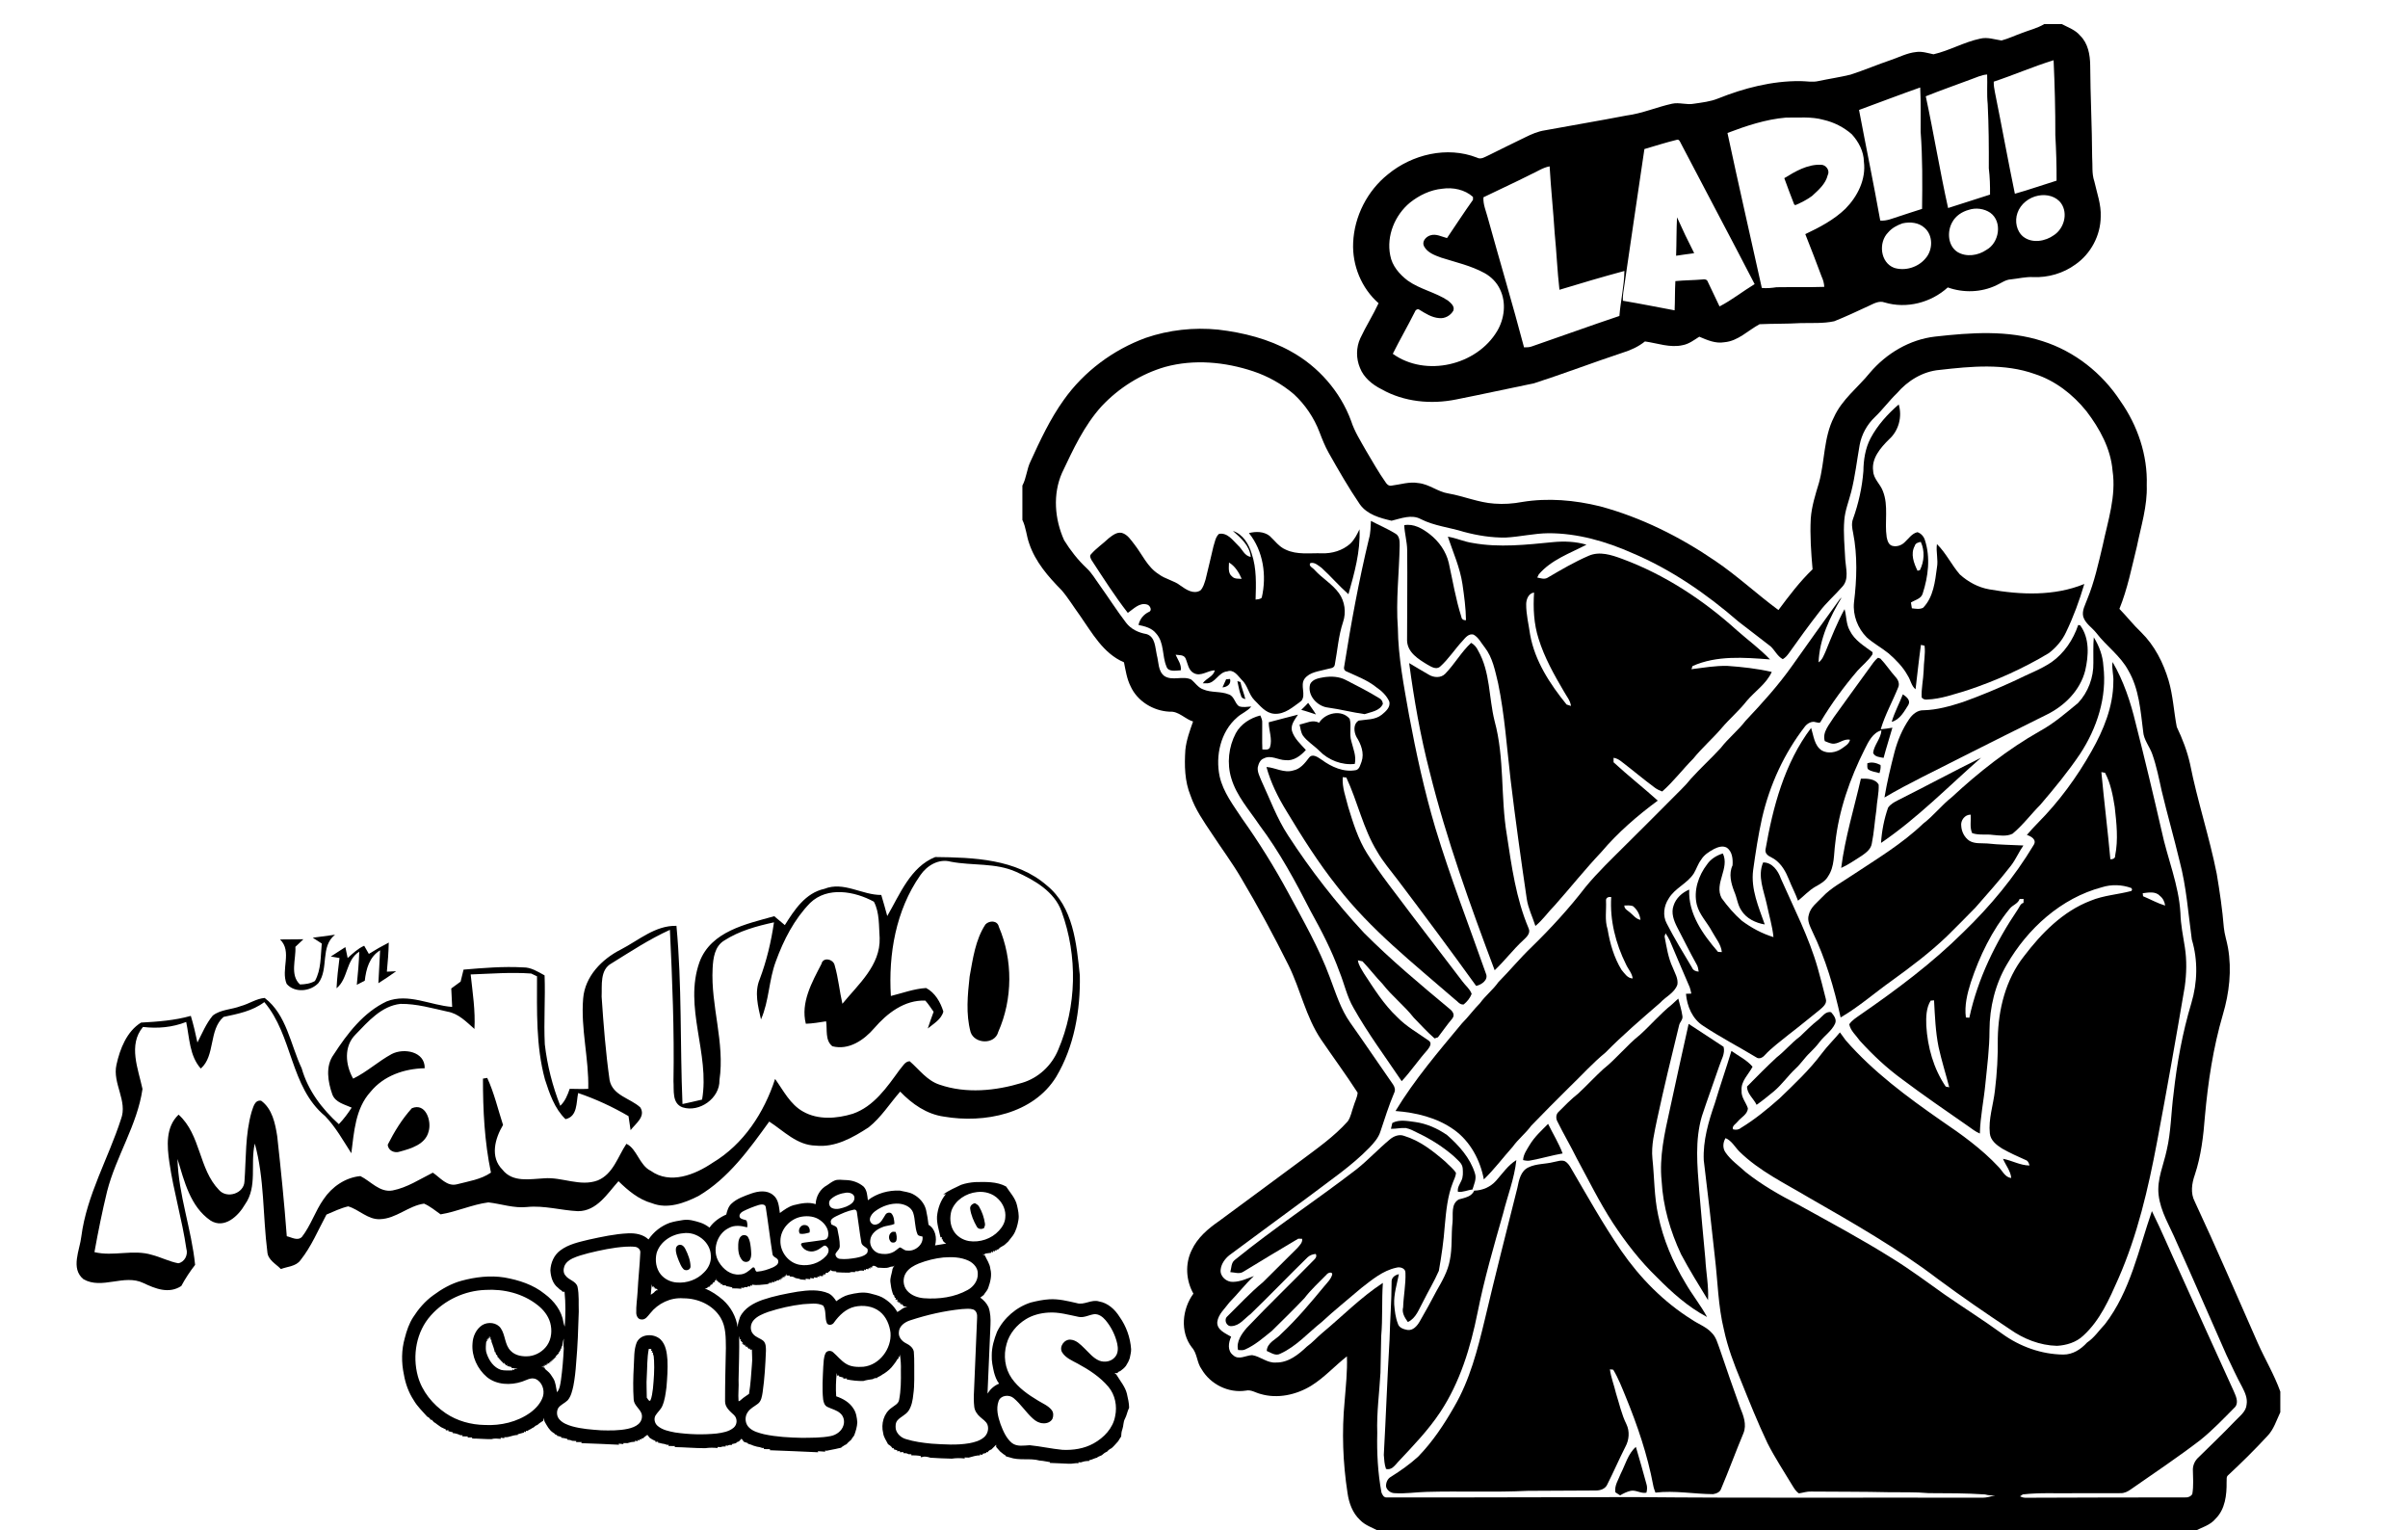 <svg width="85" height="54" viewBox="0 0 85 54" fill="none" xmlns="http://www.w3.org/2000/svg">
<g clip-path="url(#clip0_52_16948)">
<path d="M72.162 0.849H72.778C73.004 0.969 73.261 1.054 73.429 1.259C73.705 1.528 73.777 1.93 73.782 2.3C73.788 3.384 73.846 4.465 73.851 5.548C73.872 5.832 73.833 6.123 73.927 6.397C74.019 6.81 74.173 7.218 74.153 7.646C74.149 8.308 73.804 8.955 73.262 9.332C72.835 9.644 72.296 9.802 71.768 9.778C71.505 9.765 71.247 9.831 70.986 9.858C70.795 9.867 70.642 9.989 70.474 10.065C69.941 10.322 69.309 10.341 68.754 10.143C68.164 10.682 67.298 10.905 66.528 10.674C66.325 10.598 66.131 10.72 65.953 10.801C65.554 10.985 65.156 11.174 64.748 11.336C64.355 11.422 63.949 11.391 63.549 11.402C63.071 11.431 62.591 11.419 62.112 11.441C61.703 11.658 61.355 12.036 60.868 12.077C60.555 12.132 60.263 12 59.983 11.882C59.798 12 59.618 12.139 59.398 12.18C58.95 12.283 58.506 12.11 58.065 12.049C57.837 12.232 57.569 12.356 57.29 12.442C56.239 12.79 55.204 13.186 54.15 13.526C53.234 13.713 52.32 13.915 51.403 14.096C50.518 14.277 49.556 14.184 48.763 13.734C48.442 13.573 48.139 13.326 48.006 12.983C47.866 12.651 47.866 12.264 48.018 11.936C48.215 11.515 48.466 11.122 48.662 10.7C48.059 10.172 47.729 9.364 47.765 8.566C47.804 7.634 48.266 6.731 48.995 6.15C49.848 5.448 51.08 5.151 52.13 5.56C52.279 5.645 52.428 5.53 52.563 5.472C52.985 5.256 53.415 5.056 53.839 4.845C54.059 4.736 54.288 4.636 54.534 4.599C55.492 4.423 56.454 4.261 57.411 4.077C57.964 4.006 58.479 3.779 59.022 3.66C59.281 3.603 59.541 3.712 59.8 3.659C60.083 3.617 60.373 3.586 60.641 3.478C61.563 3.109 62.547 2.853 63.547 2.862C63.761 2.862 63.978 2.911 64.191 2.86C64.567 2.78 64.948 2.725 65.322 2.634C65.806 2.476 66.276 2.277 66.758 2.113C67.046 2.015 67.322 1.869 67.629 1.837C67.84 1.802 68.047 1.875 68.252 1.916C68.817 1.785 69.333 1.482 69.902 1.363C70.154 1.302 70.403 1.392 70.65 1.429C70.893 1.364 71.121 1.255 71.358 1.17C71.626 1.063 71.912 1 72.162 0.849V0.849ZM70.377 2.882C70.374 3.006 70.393 3.129 70.418 3.251C70.66 4.445 70.876 5.644 71.123 6.837C71.618 6.699 72.103 6.526 72.595 6.375C72.598 5.839 72.581 5.302 72.551 4.766C72.554 3.885 72.53 3.005 72.49 2.125C71.775 2.346 71.087 2.646 70.377 2.882ZM69.569 2.802C69.039 3.001 68.503 3.187 67.978 3.398C68.26 4.708 68.475 6.033 68.766 7.341C69.257 7.178 69.754 7.032 70.246 6.867C70.249 6.558 70.241 6.248 70.203 5.941C70.206 5.186 70.201 4.43 70.164 3.675C70.127 3.328 70.158 2.978 70.144 2.629C69.94 2.641 69.758 2.738 69.569 2.802V2.802ZM65.622 3.88C65.868 5.182 66.138 6.48 66.371 7.784C66.601 7.804 66.811 7.704 67.025 7.638C67.299 7.55 67.572 7.457 67.847 7.372C67.859 6.466 67.865 5.558 67.797 4.655C67.795 4.133 67.808 3.609 67.781 3.087C67.058 3.342 66.342 3.616 65.622 3.88V3.88ZM60.978 4.692C61.368 6.517 61.786 8.338 62.19 10.161C62.364 10.179 62.538 10.162 62.709 10.136C63.271 10.127 63.834 10.141 64.395 10.123C64.388 10 64.358 9.88 64.305 9.769C64.115 9.265 63.926 8.761 63.725 8.262C64.231 8.022 64.737 7.758 65.142 7.366C65.569 6.933 65.874 6.328 65.794 5.709C65.789 5.342 65.607 5.001 65.365 4.736C65.082 4.489 64.739 4.314 64.373 4.23C63.939 4.107 63.486 4.157 63.041 4.15C62.328 4.211 61.643 4.44 60.978 4.692V4.692ZM58.046 5.26C57.813 6.85 57.573 8.439 57.344 10.029C57.318 10.223 57.275 10.416 57.286 10.613C57.896 10.716 58.503 10.837 59.112 10.951C59.129 10.608 59.119 10.263 59.139 9.92C59.459 9.888 59.779 9.89 60.099 9.862C60.165 9.848 60.254 9.859 60.279 9.933C60.418 10.227 60.557 10.52 60.698 10.813C61.132 10.59 61.519 10.279 61.937 10.026C61.081 8.367 60.2 6.722 59.338 5.067C59.305 5.008 59.274 4.901 59.184 4.935C58.801 5.029 58.424 5.149 58.046 5.26V5.26ZM54.032 6.157C53.482 6.437 52.919 6.69 52.364 6.962C52.347 7.215 52.457 7.451 52.519 7.692C52.94 9.215 53.394 10.731 53.797 12.258C53.89 12.257 53.985 12.259 54.074 12.224C55.104 11.87 56.129 11.496 57.163 11.15C57.205 10.619 57.332 10.096 57.34 9.562C56.572 9.769 55.808 9.994 55.047 10.226C54.971 9.563 54.945 8.897 54.879 8.234C54.83 7.445 54.745 6.659 54.7 5.87C54.458 5.914 54.254 6.06 54.032 6.157V6.157ZM49.772 7.149C49.239 7.589 48.935 8.321 49.073 9.008C49.137 9.379 49.399 9.679 49.69 9.901C50.125 10.211 50.666 10.312 51.109 10.605C51.213 10.693 51.358 10.807 51.301 10.963C51.203 11.138 50.998 11.251 50.796 11.225C50.539 11.205 50.319 11.063 50.106 10.932C50.036 10.878 49.956 10.948 49.937 11.017C49.689 11.511 49.412 11.99 49.164 12.485C50.322 13.319 52.128 12.896 52.849 11.681C53.107 11.246 53.175 10.68 52.952 10.217C52.84 9.971 52.641 9.769 52.405 9.638C51.928 9.375 51.391 9.257 50.876 9.093C50.648 9.01 50.39 8.92 50.268 8.693C50.18 8.525 50.331 8.354 50.487 8.306C50.688 8.238 50.886 8.352 51.078 8.401C51.382 7.95 51.68 7.494 51.995 7.051C51.995 7.025 51.995 6.975 51.995 6.949C51.705 6.688 51.287 6.604 50.909 6.66C50.49 6.7 50.099 6.89 49.772 7.149V7.149ZM71.951 6.903C71.624 6.964 71.323 7.196 71.214 7.515C71.112 7.803 71.179 8.161 71.424 8.357C71.74 8.598 72.199 8.517 72.505 8.296C72.855 8.064 73.004 7.543 72.762 7.184C72.585 6.926 72.246 6.845 71.951 6.903ZM69.493 7.406C69.256 7.47 69.032 7.618 68.914 7.838C68.724 8.169 68.754 8.671 69.097 8.893C69.41 9.082 69.826 9.019 70.118 8.818C70.57 8.571 70.695 7.827 70.255 7.508C70.037 7.36 69.743 7.322 69.493 7.406ZM67.156 7.882C66.966 7.948 66.782 8.046 66.65 8.202C66.299 8.552 66.368 9.27 66.865 9.453C67.25 9.572 67.706 9.434 67.965 9.123C68.232 8.828 68.246 8.307 67.934 8.039C67.726 7.849 67.421 7.822 67.156 7.882V7.882Z" fill="black"/>
<path d="M62.984 6.287C63.374 6.047 63.802 5.795 64.275 5.814C64.45 5.81 64.604 6.012 64.518 6.176C64.444 6.491 64.191 6.705 63.964 6.915C63.783 7.049 63.581 7.15 63.376 7.239L63.334 7.217C63.214 6.908 63.095 6.599 62.984 6.287V6.287Z" fill="black"/>
<path d="M59.197 7.668C59.388 8.095 59.59 8.518 59.803 8.934C59.59 8.967 59.377 8.989 59.165 9.025C59.182 8.572 59.174 8.12 59.197 7.668V7.668Z" fill="black"/>
<path d="M40.445 11.922C41.262 11.642 42.139 11.546 42.998 11.632C43.888 11.736 44.778 11.96 45.565 12.399C46.534 12.932 47.31 13.813 47.693 14.854C47.813 15.228 48.026 15.558 48.217 15.899C48.446 16.282 48.664 16.673 48.923 17.038C48.966 17.103 49.036 17.156 49.12 17.137C49.434 17.099 49.748 16.989 50.069 17.047C50.451 17.085 50.754 17.358 51.132 17.415C51.676 17.51 52.193 17.736 52.749 17.772C53.077 17.798 53.407 17.775 53.731 17.714C54.646 17.564 55.584 17.647 56.479 17.867C57.936 18.259 59.303 18.944 60.546 19.793C61.328 20.321 62.018 20.969 62.777 21.528C63.151 21.026 63.529 20.525 63.982 20.09C63.93 19.495 63.887 18.897 63.918 18.299C63.95 17.867 64.082 17.452 64.207 17.04C64.419 16.276 64.368 15.443 64.736 14.724C65.017 14.096 65.584 13.676 66.008 13.152C66.588 12.47 67.409 11.981 68.305 11.878C69.565 11.737 70.878 11.639 72.103 12.04C73.229 12.397 74.204 13.167 74.848 14.153C75.455 15.014 75.813 16.064 75.778 17.123C75.804 17.859 75.575 18.568 75.431 19.281C75.247 20.022 75.101 20.776 74.813 21.486C75.076 21.756 75.308 22.055 75.582 22.314C76.055 22.779 76.362 23.386 76.55 24.016C76.707 24.55 76.733 25.11 76.838 25.653C77.038 26.07 77.205 26.504 77.306 26.956C77.564 28.262 77.989 29.527 78.248 30.833C78.353 31.462 78.448 32.094 78.499 32.73C78.522 32.975 78.605 33.207 78.646 33.448C78.783 34.234 78.691 35.043 78.465 35.803C78.123 36.97 77.941 38.177 77.832 39.387C77.778 40.087 77.697 40.791 77.474 41.46C77.368 41.761 77.317 42.105 77.471 42.399C78.243 44.05 78.96 45.726 79.697 47.393C79.953 47.969 80.28 48.512 80.493 49.108V49.837C80.355 50.123 80.264 50.44 80.038 50.674C79.593 51.156 79.125 51.618 78.645 52.064C78.578 52.12 78.607 52.22 78.597 52.296C78.603 52.75 78.549 53.258 78.208 53.594C78.019 53.826 77.719 53.9 77.464 54.034H48.677C48.45 53.908 48.188 53.831 48.006 53.637C47.743 53.392 47.617 53.039 47.567 52.691C47.401 51.619 47.361 50.527 47.464 49.446C47.505 48.92 47.565 48.392 47.545 47.864C47.115 48.201 46.748 48.615 46.281 48.903C45.754 49.224 45.095 49.369 44.493 49.191C44.321 49.149 44.159 49.029 43.974 49.074C43.363 49.167 42.727 48.851 42.417 48.32C42.244 48.087 42.268 47.765 42.071 47.548C41.646 46.998 41.73 46.193 42.126 45.651C41.864 45.188 41.827 44.601 42.064 44.12C42.265 43.679 42.645 43.357 43.036 43.087C43.989 42.38 44.948 41.682 45.898 40.973C46.481 40.535 47.088 40.116 47.576 39.569C47.685 39.412 47.712 39.217 47.778 39.041C47.822 38.88 47.912 38.727 47.923 38.559C47.51 37.92 47.057 37.306 46.628 36.677C46.094 35.88 45.906 34.92 45.486 34.067C44.964 33.022 44.411 31.992 43.813 30.988C43.494 30.441 43.113 29.933 42.767 29.403C42.486 28.983 42.192 28.564 42.027 28.082C41.815 27.569 41.806 27.006 41.842 26.461C41.879 26.114 41.999 25.786 42.114 25.461C41.824 25.373 41.608 25.09 41.288 25.115C40.714 25.09 40.148 24.748 39.908 24.217C39.775 23.953 39.734 23.658 39.675 23.372C38.939 23.059 38.547 22.328 38.11 21.706C37.896 21.415 37.71 21.102 37.474 20.828C37.004 20.351 36.544 19.825 36.329 19.178C36.231 18.906 36.218 18.608 36.089 18.348V17.136C36.232 16.871 36.243 16.559 36.374 16.288C36.717 15.537 37.069 14.783 37.552 14.11C38.263 13.108 39.294 12.343 40.445 11.922V11.922ZM41.127 12.948C40.274 13.196 39.497 13.686 38.889 14.332C38.269 15.014 37.88 15.861 37.489 16.686C37.156 17.441 37.228 18.322 37.562 19.063C37.784 19.423 38.049 19.761 38.358 20.051C38.545 20.224 38.669 20.449 38.819 20.653C39.133 21.091 39.421 21.547 39.748 21.974C39.92 22.202 40.191 22.329 40.467 22.375C40.782 22.468 40.774 22.846 40.833 23.109C40.904 23.36 40.872 23.681 41.101 23.856C41.389 24.04 41.745 23.838 42.047 23.979C42.19 24.093 42.291 24.266 42.472 24.328C42.758 24.451 43.087 24.387 43.373 24.504C43.568 24.566 43.581 24.807 43.731 24.921C43.872 24.973 44.023 24.941 44.169 24.932C44.035 25.101 43.823 25.173 43.668 25.317C43.086 25.82 42.897 26.67 43.053 27.402C43.179 27.958 43.537 28.417 43.843 28.885C44.44 29.723 44.983 30.597 45.473 31.502C46 32.481 46.559 33.451 46.945 34.498C47.152 35.041 47.322 35.609 47.662 36.089C48.173 36.811 48.667 37.545 49.173 38.27C49.234 38.358 49.265 38.471 49.211 38.571C49.024 39.012 48.881 39.47 48.729 39.925C48.659 40.152 48.498 40.332 48.337 40.501C47.707 41.149 46.952 41.652 46.237 42.198C45.292 42.898 44.341 43.591 43.398 44.293C43.239 44.419 43.105 44.606 43.087 44.812C43.064 45.05 43.3 45.249 43.528 45.236C43.787 45.231 44.025 45.117 44.263 45.029C43.951 45.319 43.694 45.659 43.396 45.962C43.239 46.179 43.008 46.369 42.969 46.648C42.948 46.933 43.255 47.05 43.458 47.171C43.363 47.38 43.318 47.663 43.527 47.822C43.722 48.008 43.976 47.83 44.198 47.821C44.492 47.865 44.728 48.106 45.037 48.082C45.474 48.092 45.832 47.804 46.132 47.519C46.325 47.381 46.482 47.201 46.663 47.048C47.379 46.454 48.033 45.782 48.814 45.272C48.77 45.897 48.811 46.527 48.755 47.152C48.751 47.583 48.734 48.013 48.729 48.444C48.69 49.151 48.591 49.856 48.616 50.566C48.598 51.269 48.636 51.975 48.764 52.668C48.795 52.75 48.847 52.852 48.952 52.843C51.859 52.849 54.768 52.831 57.676 52.831C61.777 52.87 65.879 52.841 69.98 52.853C70.134 52.853 70.283 52.805 70.431 52.767C70.31 52.776 70.189 52.773 70.072 52.737C69.407 52.692 68.741 52.693 68.075 52.691C67.611 52.648 67.145 52.666 66.68 52.659C65.766 52.637 64.851 52.644 63.936 52.635C63.786 52.626 63.646 52.679 63.5 52.699C63.394 52.632 63.331 52.52 63.267 52.418C62.971 51.924 62.652 51.443 62.391 50.929C62.046 50.203 61.747 49.456 61.447 48.71C61.207 48.133 60.986 47.546 60.855 46.934C60.646 46.087 60.636 45.211 60.532 44.35C60.41 43.213 60.281 42.077 60.141 40.942C60.11 40.251 60.309 39.577 60.533 38.93C60.718 38.312 60.931 37.703 61.118 37.085C61.369 37.266 61.66 37.403 61.864 37.643C61.723 37.917 61.446 38.151 61.476 38.487C61.457 38.719 61.628 38.898 61.698 39.108C61.69 39.323 61.463 39.426 61.34 39.577C61.278 39.661 61.13 39.729 61.172 39.852C61.268 39.879 61.371 39.872 61.449 39.805C61.941 39.507 62.386 39.141 62.816 38.761C63.338 38.257 63.871 37.759 64.307 37.176C64.503 36.912 64.741 36.685 64.948 36.432C65.013 36.526 65.082 36.618 65.151 36.71C66.123 37.825 67.32 38.709 68.528 39.55C69.241 40.033 69.948 40.54 70.539 41.171C70.683 41.313 70.77 41.545 70.995 41.571C70.973 41.318 70.797 41.12 70.704 40.893C71.021 40.951 71.31 41.127 71.639 41.129C71.62 41.046 71.586 40.958 71.496 40.932C71.217 40.809 70.938 40.681 70.672 40.531C70.476 40.408 70.263 40.242 70.239 39.996C70.185 39.484 70.362 38.992 70.418 38.49C70.493 37.877 70.529 37.259 70.52 36.642C70.538 35.618 70.799 34.565 71.441 33.749C72.062 32.932 72.818 32.159 73.795 31.786C74.256 31.594 74.76 31.568 75.238 31.441L75.262 31.387L75.235 31.338C74.902 31.216 74.533 31.203 74.195 31.31C72.752 31.694 71.571 32.768 70.836 34.042C70.427 34.742 70.23 35.552 70.227 36.36C70.227 36.991 70.145 37.618 70.082 38.246C70.027 38.832 69.901 39.411 69.887 40.001C69.728 39.936 69.596 39.825 69.456 39.729C68.677 39.188 67.895 38.651 67.136 38.081C66.592 37.684 66.1 37.221 65.648 36.723C65.519 36.536 65.322 36.378 65.277 36.146C65.375 35.998 65.533 35.908 65.673 35.806C66.952 34.923 68.204 33.989 69.307 32.893C70.254 31.978 71.105 30.957 71.782 29.826C71.911 29.637 71.704 29.514 71.547 29.464C71.67 29.315 71.804 29.176 71.938 29.037C72.682 28.287 73.312 27.426 73.831 26.506C74.254 25.758 74.596 24.932 74.599 24.058C74.615 23.825 74.534 23.596 74.572 23.362C74.959 24.027 75.207 24.767 75.385 25.514C75.709 26.777 76.01 28.045 76.302 29.316C76.507 30.289 76.91 31.221 76.967 32.222C76.977 32.628 77.059 33.027 77.123 33.427C77.196 33.889 77.183 34.36 77.119 34.822C76.808 36.65 76.486 38.477 76.141 40.299C75.831 41.943 75.45 43.59 74.773 45.128C74.456 45.845 74.129 46.596 73.537 47.134C73.29 47.37 72.942 47.475 72.608 47.493C72.01 47.479 71.433 47.251 70.948 46.908C70.091 46.337 69.24 45.755 68.413 45.141C66.98 44.05 65.41 43.156 63.851 42.262C63.01 41.76 62.105 41.33 61.398 40.636C61.239 40.476 61.127 40.253 60.91 40.163C60.814 40.319 60.802 40.521 60.912 40.673C61.1 40.947 61.381 41.138 61.622 41.362C62.185 41.81 62.813 42.169 63.452 42.498C64.574 43.119 65.706 43.724 66.793 44.406C67.434 44.802 68.038 45.252 68.652 45.689C69.324 46.153 70.015 46.589 70.676 47.068C71.301 47.519 72.058 47.793 72.831 47.801C73.165 47.804 73.454 47.616 73.671 47.377C73.927 47.206 74.095 46.947 74.304 46.727C75.2 45.565 75.489 44.096 75.96 42.739C76.309 43.445 76.612 44.173 76.943 44.887C77.577 46.284 78.203 47.685 78.843 49.079C78.916 49.252 79.032 49.469 78.904 49.644C78.505 50.048 78.112 50.461 77.669 50.818C76.874 51.428 76.038 51.984 75.217 52.557C75.11 52.635 74.985 52.698 74.85 52.692C74.307 52.694 73.765 52.693 73.223 52.694C72.616 52.706 72.007 52.667 71.403 52.736C71.379 52.753 71.33 52.786 71.305 52.803C71.38 52.843 71.459 52.86 71.544 52.854C73.406 52.843 75.268 52.846 77.13 52.842C77.23 52.85 77.331 52.813 77.386 52.724C77.436 52.435 77.412 52.139 77.406 51.848C77.411 51.687 77.487 51.533 77.606 51.427C78.04 51.003 78.477 50.583 78.897 50.145C79.057 49.973 79.285 49.818 79.303 49.563C79.34 49.347 79.246 49.14 79.151 48.954C78.949 48.584 78.775 48.2 78.593 47.82C78.001 46.491 77.43 45.154 76.829 43.829C76.6 43.281 76.263 42.763 76.196 42.161C76.134 41.618 76.374 41.108 76.483 40.588C76.636 39.936 76.636 39.263 76.724 38.602C76.843 37.52 77.038 36.444 77.352 35.401C77.571 34.673 77.589 33.885 77.369 33.154C77.242 32.232 77.179 31.296 76.939 30.392C76.74 29.559 76.502 28.736 76.304 27.903C76.209 27.474 76.124 27.04 75.978 26.625C75.884 26.345 75.669 26.112 75.651 25.808C75.558 25.078 75.508 24.31 75.127 23.659C74.849 23.14 74.351 22.799 73.999 22.337C73.847 22.143 73.611 22.008 73.536 21.761C73.483 21.543 73.609 21.343 73.678 21.146C73.931 20.533 74.072 19.882 74.225 19.24C74.407 18.376 74.705 17.505 74.571 16.611C74.508 15.829 74.115 15.122 73.648 14.509C73.174 13.922 72.554 13.435 71.83 13.2C70.751 12.813 69.581 12.927 68.466 13.054C67.875 13.104 67.339 13.434 66.959 13.878C66.682 14.144 66.457 14.456 66.179 14.721C65.906 14.981 65.713 15.329 65.644 15.701C65.546 16.254 65.484 16.814 65.345 17.359C65.261 17.69 65.129 18.011 65.102 18.354C65.062 18.821 65.116 19.288 65.136 19.754C65.158 20.063 65.271 20.433 65.043 20.692C64.776 21 64.462 21.267 64.218 21.596C63.849 22.07 63.496 22.556 63.149 23.046C63.089 23.129 63.021 23.211 62.93 23.261C62.743 23.161 62.654 22.955 62.505 22.813C62.129 22.515 61.742 22.232 61.366 21.935C60.241 20.96 59.001 20.102 57.625 19.52C56.691 19.105 55.684 18.814 54.654 18.817C54.148 18.822 53.652 18.944 53.147 18.97C52.651 18.977 52.156 18.898 51.677 18.77C51.172 18.612 50.631 18.561 50.153 18.319C49.827 18.141 49.452 18.296 49.121 18.376C48.71 18.28 48.259 18.159 48.001 17.796C47.602 17.212 47.251 16.597 46.902 15.981C46.771 15.748 46.672 15.499 46.577 15.249C46.384 14.742 46.072 14.28 45.673 13.911C45.252 13.552 44.761 13.277 44.236 13.102C43.24 12.771 42.148 12.668 41.127 12.948V12.948ZM74.176 27.247C74.272 28.273 74.4 29.297 74.494 30.323C74.578 30.325 74.671 30.295 74.663 30.193C74.777 29.628 74.711 29.047 74.648 28.481C74.583 28.066 74.504 27.646 74.306 27.271C74.273 27.265 74.208 27.253 74.176 27.247V27.247ZM75.636 31.521C75.639 31.547 75.645 31.601 75.648 31.627C75.908 31.735 76.156 31.875 76.427 31.957C76.411 31.819 76.348 31.696 76.238 31.611C76.084 31.445 75.835 31.496 75.636 31.521ZM71.29 31.724C71.237 31.89 71.045 31.935 70.944 32.063C70.316 32.829 69.876 33.736 69.566 34.673C69.441 35.07 69.338 35.486 69.394 35.905C69.424 35.907 69.485 35.913 69.515 35.915C69.811 34.536 70.445 33.249 71.231 32.086C71.289 32.002 71.317 31.888 71.428 31.861C71.429 31.826 71.43 31.757 71.431 31.723C71.396 31.723 71.326 31.724 71.29 31.724V31.724ZM68.15 35.311C67.99 35.574 67.986 35.893 67.996 36.191C68.041 36.951 68.252 37.712 68.683 38.345C68.713 38.351 68.776 38.363 68.806 38.369C68.684 37.895 68.535 37.428 68.43 36.949C68.321 36.406 68.3 35.852 68.27 35.301C68.24 35.303 68.18 35.308 68.15 35.311V35.311Z" fill="black"/>
<path d="M66.029 15.466C66.274 15.005 66.631 14.612 67.023 14.272C67.154 14.704 67.021 15.204 66.681 15.504C66.386 15.799 66.056 16.171 66.121 16.621C66.131 16.899 66.376 17.083 66.465 17.333C66.671 17.852 66.517 18.419 66.598 18.957C66.624 19.078 66.661 19.223 66.796 19.262C66.948 19.305 67.125 19.246 67.234 19.134C67.375 19.006 67.486 18.826 67.683 18.78C67.808 18.819 67.906 18.929 67.945 19.053C68.15 19.672 68.065 20.346 67.866 20.955C67.808 21.134 67.596 21.172 67.454 21.262C67.464 21.33 67.475 21.398 67.487 21.466C67.618 21.481 67.758 21.51 67.883 21.448C68.249 21.073 68.306 20.524 68.372 20.029C68.424 19.753 68.333 19.476 68.372 19.2C68.694 19.516 68.886 19.933 69.18 20.272C69.472 20.535 69.831 20.731 70.222 20.798C71.33 20.994 72.514 21.042 73.574 20.608C73.402 21.192 73.191 21.767 72.926 22.317C72.79 22.607 72.573 22.855 72.32 23.049C71.416 23.592 70.448 24.025 69.448 24.358C68.98 24.496 68.514 24.668 68.021 24.686C67.945 24.696 67.882 24.672 67.833 24.614C67.816 24.297 67.892 23.985 67.903 23.669C67.903 23.374 67.972 23.081 67.935 22.786C67.903 22.779 67.839 22.764 67.807 22.757C67.734 23.279 67.68 23.802 67.617 24.325C67.468 24.204 67.445 24 67.343 23.846C67.177 23.537 66.927 23.288 66.667 23.058C66.419 22.858 66.134 22.707 65.895 22.493C65.576 22.173 65.398 21.713 65.444 21.26C65.544 20.444 65.572 19.609 65.412 18.798C65.378 18.638 65.349 18.467 65.411 18.309C65.605 17.767 65.731 17.2 65.776 16.625C65.781 16.227 65.842 15.822 66.029 15.466V15.466ZM67.589 19.264C67.431 19.548 67.558 19.874 67.687 20.142C67.709 20.137 67.751 20.125 67.771 20.119C67.926 19.81 67.947 19.438 67.802 19.122C67.715 19.14 67.613 19.165 67.589 19.264Z" fill="black"/>
<path d="M48.393 18.382C48.68 18.534 48.983 18.66 49.26 18.832C49.404 18.914 49.409 19.1 49.407 19.247C49.39 20.217 49.269 21.187 49.343 22.157C49.354 23.194 49.559 24.215 49.737 25.233C49.987 26.574 50.278 27.909 50.666 29.218C51.191 30.956 51.851 32.649 52.453 34.361C52.547 34.58 52.294 34.754 52.106 34.791C51.199 33.534 50.275 32.289 49.34 31.053C49.092 30.724 48.819 30.411 48.614 30.053C48.116 29.242 47.925 28.293 47.524 27.438C47.492 27.434 47.429 27.428 47.398 27.425C47.369 27.788 47.507 28.131 47.591 28.478C47.764 29.042 47.941 29.615 48.257 30.118C48.735 30.877 49.303 31.574 49.836 32.294C50.433 33.074 51.03 33.854 51.625 34.636C51.731 34.783 51.886 34.896 51.948 35.074C51.89 35.222 51.789 35.347 51.666 35.447C51.525 35.467 51.444 35.323 51.341 35.255C49.901 34.002 48.379 32.81 47.205 31.288C46.535 30.446 45.961 29.534 45.406 28.613C45.109 28.129 44.854 27.615 44.705 27.066C45.019 27.089 45.324 27.288 45.645 27.19C45.897 27.142 46.061 26.933 46.206 26.74C46.332 26.574 46.524 26.727 46.651 26.809C47.001 27.065 47.433 27.264 47.876 27.174C47.995 27.13 48.019 26.98 48.063 26.875C48.164 26.576 48.044 26.264 47.884 26.01C47.788 25.833 47.76 25.54 47.964 25.428C48.237 25.384 48.54 25.408 48.771 25.225C48.911 25.111 49.099 24.952 49.037 24.749C48.943 24.545 48.775 24.383 48.59 24.258C48.275 24.002 47.889 23.861 47.524 23.692C47.454 23.666 47.425 23.587 47.449 23.519C47.689 22.006 47.965 20.497 48.324 19.007C48.383 18.804 48.379 18.591 48.393 18.382V18.382Z" fill="black"/>
<path d="M49.568 18.533C49.902 18.47 50.215 18.654 50.469 18.852C50.794 19.105 51.045 19.459 51.14 19.863C51.281 20.498 51.385 21.144 51.584 21.765C51.593 21.853 51.664 21.893 51.748 21.887C51.743 21.46 51.684 21.034 51.623 20.611C51.536 20.03 51.293 19.491 51.107 18.939C51.406 18.986 51.684 19.119 51.984 19.161C52.922 19.332 53.882 19.223 54.822 19.131C55.218 19.093 55.618 19.109 56.001 19.222C55.416 19.526 54.756 19.754 54.317 20.27C54.303 20.298 54.276 20.352 54.263 20.38C54.379 20.403 54.51 20.455 54.624 20.389C55.097 20.111 55.574 19.831 56.079 19.613C56.467 19.443 56.887 19.584 57.261 19.722C58.771 20.28 60.137 21.18 61.326 22.257C61.709 22.595 62.126 22.899 62.479 23.27C61.567 23.202 60.603 23.122 59.745 23.504C59.735 23.532 59.716 23.588 59.706 23.615C60.129 23.563 60.551 23.488 60.978 23.499C61.503 23.535 62.028 23.594 62.541 23.712C62.351 24.133 61.946 24.393 61.656 24.738C61.387 25.083 61.05 25.364 60.768 25.698C60.451 26.069 60.079 26.389 59.773 26.769C59.396 27.148 59.076 27.576 58.674 27.931C58.581 27.896 58.49 27.854 58.41 27.794C58.006 27.494 57.621 27.169 57.221 26.863C57.143 26.803 57.055 26.755 56.957 26.742C56.957 26.782 56.957 26.86 56.957 26.9C57.462 27.366 58.007 27.793 58.517 28.253C57.795 28.787 57.108 29.379 56.526 30.067C55.954 30.672 55.435 31.324 54.883 31.946C54.647 32.182 54.459 32.464 54.198 32.676C54.098 32.356 53.942 32.053 53.893 31.719C53.687 30.318 53.491 28.916 53.322 27.51C53.19 26.376 53.113 25.232 52.882 24.111C52.775 23.673 52.692 23.206 52.407 22.842C52.282 22.689 52.192 22.492 52.013 22.394C51.848 22.35 51.732 22.495 51.637 22.604C51.356 22.904 51.135 23.258 50.826 23.532C50.687 23.64 50.518 23.527 50.39 23.456C50.07 23.262 49.683 23.028 49.668 22.607C49.668 21.543 49.684 20.478 49.672 19.414C49.669 19.117 49.581 18.829 49.568 18.533V18.533ZM53.873 21.316C53.869 21.681 53.962 22.037 54.012 22.397C54.179 23.329 54.713 24.139 55.299 24.862C55.339 24.874 55.416 24.899 55.454 24.912C55.43 24.718 55.297 24.57 55.207 24.405C54.857 23.81 54.515 23.201 54.31 22.539C54.141 22.012 54.116 21.458 54.151 20.91C53.959 20.935 53.876 21.144 53.873 21.316V21.316Z" fill="black"/>
<path d="M47.659 19.189C47.809 19.048 47.902 18.86 47.989 18.678C48.026 19.459 47.808 20.223 47.599 20.969C47.266 20.676 46.978 20.337 46.651 20.039C46.534 19.958 46.412 19.833 46.256 19.869C46.168 19.971 46.355 20.042 46.407 20.116C46.674 20.408 47.03 20.609 47.264 20.933C47.472 21.224 47.524 21.611 47.409 21.95C47.245 22.44 47.212 22.957 47.116 23.462C47.092 23.595 46.928 23.582 46.828 23.616C46.558 23.692 46.231 23.711 46.049 23.954C45.883 24.189 46.114 24.516 45.935 24.735C45.649 24.939 45.355 25.218 44.977 25.188C44.671 25.165 44.479 24.901 44.277 24.704C44.072 24.498 44.046 24.178 43.825 23.985C43.691 23.841 43.55 23.61 43.319 23.693C43.003 23.719 42.897 24.136 42.572 24.113C42.544 24.113 42.487 24.113 42.458 24.112C42.575 23.934 42.836 23.877 42.88 23.655C42.632 23.659 42.394 23.883 42.149 23.758C41.944 23.658 41.929 23.41 41.846 23.226C41.778 23.098 41.618 23.124 41.498 23.105C41.575 23.283 41.709 23.445 41.681 23.654C41.513 23.66 41.236 23.728 41.173 23.515C41.016 23.14 41.102 22.678 40.812 22.357C40.662 22.162 40.417 22.101 40.188 22.054C40.232 21.85 40.367 21.682 40.556 21.593C40.686 21.545 40.593 21.355 40.489 21.333C40.222 21.253 40.011 21.491 39.811 21.628C39.347 21.033 38.943 20.395 38.53 19.764C38.497 19.698 38.449 19.617 38.516 19.554C38.7 19.344 38.934 19.187 39.135 18.996C39.268 18.895 39.423 18.764 39.603 18.806C39.804 18.864 39.919 19.055 40.042 19.21C40.32 19.564 40.503 20.012 40.899 20.26C41.133 20.44 41.438 20.483 41.671 20.666C41.87 20.807 42.127 20.982 42.372 20.837C42.477 20.734 42.511 20.582 42.556 20.447C42.655 20.063 42.737 19.675 42.831 19.291C42.882 19.137 42.902 18.956 43.028 18.841C43.325 18.785 43.514 19.063 43.699 19.244C43.854 19.377 43.925 19.62 44.15 19.651C44.115 19.257 43.797 18.981 43.52 18.736C43.875 18.852 44.085 19.202 44.185 19.542C44.361 20.062 44.337 20.618 44.321 21.159C44.396 21.146 44.482 21.152 44.539 21.09C44.718 20.314 44.596 19.444 44.086 18.812C44.331 18.75 44.608 18.751 44.816 18.911C45 19.079 45.148 19.298 45.387 19.397C45.786 19.586 46.236 19.512 46.661 19.525C47.02 19.538 47.388 19.429 47.659 19.189V19.189ZM43.382 19.851C43.382 20.017 43.338 20.227 43.491 20.343C43.578 20.437 43.715 20.419 43.83 20.426C43.735 20.205 43.593 19.973 43.382 19.851V19.851Z" fill="black"/>
<path d="M64.94 21.148C64.957 21.132 64.992 21.1 65.009 21.084C64.59 21.78 64.225 22.548 64.194 23.374C64.328 23.285 64.378 23.125 64.443 22.987C64.648 22.482 64.849 21.974 65.111 21.496C65.183 21.746 65.163 22.021 65.296 22.253C65.464 22.597 65.804 22.797 66.101 23.016C66.1 23.035 66.097 23.073 66.096 23.091C65.953 23.313 65.739 23.478 65.564 23.673C65.087 24.232 64.65 24.827 64.272 25.458C64.241 25.542 64.153 25.491 64.092 25.485C63.952 25.44 63.807 25.524 63.719 25.629C62.98 26.579 62.468 27.699 62.198 28.871C62.063 29.478 61.969 30.092 61.884 30.708C61.798 31.375 62.078 32.008 62.294 32.623C61.972 32.57 61.643 32.413 61.467 32.126C61.334 31.929 61.316 31.685 61.221 31.471C61.107 31.178 61.014 30.838 61.157 30.539C61.173 30.32 61.151 30.037 60.943 29.907C60.802 29.836 60.637 29.893 60.505 29.959C60.328 30.054 60.149 30.167 60.044 30.345C59.935 30.489 59.883 30.666 59.791 30.82C59.56 31.182 59.119 31.339 58.901 31.712C58.731 31.966 58.686 32.314 58.833 32.587C59.106 33.121 59.42 33.631 59.726 34.145C59.766 34.244 59.862 34.283 59.962 34.287C59.946 34.202 59.938 34.113 59.892 34.038C59.649 33.606 59.433 33.159 59.202 32.72C59.084 32.489 58.982 32.217 59.075 31.959C59.158 31.695 59.377 31.498 59.628 31.392C59.586 32.245 60.113 32.978 60.646 33.592C60.679 33.593 60.746 33.596 60.779 33.598C60.754 33.328 60.56 33.107 60.434 32.873C60.263 32.551 59.987 32.283 59.895 31.923C59.776 31.426 59.954 30.899 60.258 30.503C60.389 30.311 60.596 30.185 60.815 30.118C61.065 30.64 60.498 31.177 60.771 31.693C60.981 31.982 61.215 32.258 61.487 32.494C61.824 32.743 62.199 32.947 62.602 33.069C62.563 32.674 62.443 32.292 62.364 31.904C62.26 31.426 62.031 30.918 62.237 30.435C62.556 30.428 62.766 30.729 62.861 31C63.321 32.046 63.853 33.066 64.166 34.17C64.265 34.527 64.36 34.885 64.448 35.245C64.505 35.418 64.342 35.542 64.228 35.641C63.864 35.93 63.507 36.23 63.137 36.511C62.853 36.746 62.549 36.961 62.297 37.232C62.225 37.319 62.098 37.39 61.993 37.312C61.373 36.937 60.727 36.604 60.123 36.202C59.74 35.961 59.549 35.507 59.513 35.07C59.56 35.069 59.655 35.065 59.702 35.063C59.685 34.989 59.672 34.915 59.647 34.844C59.413 34.292 59.172 33.745 58.942 33.192C58.901 33.101 58.848 33.017 58.793 32.936C58.783 32.963 58.766 33.016 58.757 33.043C58.829 33.417 58.883 33.8 59.048 34.148C59.121 34.339 59.244 34.529 59.211 34.743C59.111 35.04 58.8 35.168 58.602 35.387C57.944 35.957 57.282 36.524 56.67 37.145C56.22 37.513 55.832 37.948 55.413 38.35C54.954 38.804 54.497 39.262 54.049 39.727C53.855 39.994 53.59 40.198 53.398 40.467C53.055 40.848 52.75 41.263 52.378 41.619C52.25 40.935 51.895 40.27 51.319 39.863C50.721 39.437 49.981 39.261 49.26 39.206C49.932 38.096 50.779 37.106 51.607 36.111C51.833 35.886 52.017 35.626 52.242 35.401C52.435 35.132 52.702 34.929 52.891 34.659C53.292 34.255 53.652 33.814 54.064 33.421C54.746 32.756 55.389 32.054 55.97 31.3C56.406 30.77 56.906 30.298 57.39 29.813C57.933 29.274 58.475 28.735 59.013 28.192C59.24 27.955 59.487 27.737 59.69 27.478C60.027 27.105 60.4 26.767 60.74 26.397C61.007 26.05 61.354 25.777 61.621 25.431C62.203 24.815 62.773 24.186 63.263 23.492C63.818 22.708 64.376 21.926 64.94 21.148V21.148ZM56.691 31.788C56.708 32.123 56.639 32.471 56.747 32.795C56.829 33.293 56.973 33.79 57.237 34.223C57.345 34.348 57.446 34.524 57.632 34.528C57.61 34.337 57.468 34.196 57.393 34.025C57.031 33.296 56.823 32.473 56.874 31.657C56.78 31.64 56.68 31.675 56.691 31.788ZM57.338 31.954C57.333 32.078 57.455 32.128 57.534 32.198C57.654 32.293 57.745 32.434 57.908 32.46C57.883 32.271 57.789 32.092 57.638 31.974C57.541 31.944 57.438 31.95 57.338 31.954Z" fill="black"/>
<path d="M73.358 22.056C73.375 22.059 73.41 22.063 73.427 22.066C73.767 22.523 73.727 23.139 73.605 23.666C73.428 24.358 72.888 24.9 72.26 25.212C71.249 25.713 70.24 26.218 69.232 26.725C68.326 27.194 67.399 27.624 66.52 28.143C66.61 27.6 66.739 27.065 66.876 26.533C66.985 26.125 67.152 25.728 67.391 25.378C67.507 25.207 67.687 25.054 67.906 25.064C68.381 25.052 68.841 24.919 69.29 24.774C69.925 24.547 70.547 24.285 71.159 24.002C71.577 23.789 72.025 23.631 72.416 23.367C72.865 23.05 73.183 22.574 73.358 22.056V22.056Z" fill="black"/>
<path d="M73.909 22.49C74.097 22.796 74.228 23.14 74.247 23.502C74.382 24.596 74.02 25.701 73.421 26.61C72.998 27.237 72.516 27.822 72.025 28.396C71.691 28.732 71.407 29.118 71.04 29.422C70.829 29.525 70.58 29.482 70.353 29.464C70.108 29.428 69.852 29.484 69.614 29.399C69.524 29.194 69.579 28.965 69.564 28.749C69.358 28.741 69.201 28.953 69.23 29.147C69.241 29.352 69.347 29.558 69.52 29.672C69.709 29.783 69.938 29.75 70.147 29.765C70.571 29.813 70.999 29.813 71.424 29.836C71.263 30.064 71.156 30.327 70.985 30.548C70.589 31.061 70.155 31.54 69.73 32.028C69.401 32.37 69.062 32.703 68.726 33.038C68.122 33.617 67.452 34.12 66.775 34.61C66.172 35.038 65.612 35.532 64.972 35.905C64.742 34.863 64.442 33.83 63.973 32.868C63.894 32.689 63.784 32.49 63.847 32.289C63.904 32.017 64.145 31.849 64.324 31.658C64.627 31.333 65.026 31.128 65.39 30.881C66.248 30.312 67.141 29.78 67.888 29.064C68.255 28.785 68.538 28.412 68.901 28.128C69.848 27.249 70.873 26.442 72 25.803C72.496 25.534 72.922 25.162 73.355 24.806C73.71 24.427 73.904 23.906 73.894 23.388C73.897 23.088 73.883 22.789 73.909 22.49V22.49Z" fill="black"/>
<path d="M51.016 23.775C51.347 23.434 51.581 23.009 51.93 22.685C52.039 22.746 52.123 22.843 52.175 22.957C52.609 23.714 52.551 24.618 52.757 25.442C53.115 26.752 52.965 28.126 53.189 29.455C53.359 30.571 53.513 31.707 53.956 32.754C54.042 32.932 53.886 33.07 53.768 33.18C53.408 33.511 53.116 33.904 52.76 34.239C51.895 31.94 51.059 29.623 50.466 27.236C50.139 25.976 49.915 24.691 49.742 23.4C49.971 23.541 50.205 23.673 50.436 23.809C50.609 23.917 50.868 23.932 51.016 23.775V23.775Z" fill="black"/>
<path d="M65.981 23.585C66.081 23.457 66.16 23.309 66.294 23.211C66.314 23.219 66.356 23.233 66.376 23.241C66.57 23.44 66.72 23.679 66.907 23.885C67.003 23.985 67.068 24.136 66.999 24.27C66.802 24.76 66.538 25.227 66.388 25.735C66.526 25.724 66.663 25.702 66.8 25.679C66.698 26.035 66.584 26.387 66.489 26.745C66.357 26.717 66.174 26.715 66.119 26.565C66.158 26.279 66.394 26.064 66.413 25.774C66.11 25.851 65.953 26.173 65.824 26.435C65.3 27.476 64.906 28.598 64.782 29.761C64.727 30.152 64.762 30.578 64.532 30.921C64.432 31.1 64.246 31.197 64.074 31.294C63.847 31.426 63.672 31.624 63.468 31.785C63.374 31.523 63.241 31.278 63.14 31.019C63.037 30.767 62.902 30.521 62.682 30.353C62.55 30.238 62.302 30.211 62.319 29.987C62.583 28.474 62.99 26.93 63.931 25.687C64.02 25.963 64.041 26.312 64.309 26.484C64.525 26.606 64.809 26.556 65.008 26.419C65.124 26.333 65.271 26.26 65.303 26.106C65.072 26.052 64.892 26.279 64.665 26.24C64.576 26.224 64.495 26.186 64.413 26.153C64.316 25.831 64.583 25.562 64.736 25.306C65.145 24.729 65.568 24.16 65.981 23.585V23.585Z" fill="black"/>
<path d="M46.729 23.899C46.991 23.86 47.27 23.871 47.508 23.997C47.911 24.203 48.314 24.409 48.699 24.646C48.769 24.685 48.809 24.762 48.814 24.841C48.705 25.09 48.398 25.122 48.169 25.201C47.738 25.141 47.313 25.029 46.88 24.97C46.499 24.93 46.134 24.535 46.247 24.142C46.336 23.962 46.553 23.931 46.729 23.899Z" fill="black"/>
<path d="M43.281 23.972C43.316 23.969 43.385 23.962 43.42 23.96C43.468 24.141 43.313 24.248 43.153 24.257C43.195 24.162 43.241 24.068 43.281 23.972Z" fill="black"/>
<path d="M43.678 24.036C43.704 24.044 43.759 24.06 43.786 24.068C43.828 24.273 43.911 24.466 43.96 24.671C43.898 24.65 43.824 24.637 43.811 24.56C43.745 24.391 43.717 24.211 43.678 24.036Z" fill="black"/>
<path d="M67.169 24.502C67.287 24.58 67.451 24.709 67.366 24.869C67.216 25.107 67.068 25.393 66.775 25.474C66.874 25.137 67.044 24.828 67.169 24.502V24.502Z" fill="black"/>
<path d="M45.933 25.05C46.017 24.97 46.099 24.889 46.177 24.804C46.267 24.942 46.37 25.072 46.453 25.213C46.28 25.159 46.11 25.094 45.933 25.05Z" fill="black"/>
<path d="M46.561 25.507C46.779 25.153 47.358 25.024 47.642 25.366C47.714 25.622 47.621 25.901 47.701 26.159C47.765 26.42 47.885 26.685 47.822 26.958C47.368 27.01 46.888 26.824 46.57 26.495C46.383 26.307 46.145 26.17 45.988 25.952C45.917 25.837 45.905 25.697 45.873 25.568C46.099 25.527 46.337 25.378 46.561 25.507V25.507Z" fill="black"/>
<path d="M44.785 25.488C45.13 25.4 45.473 25.303 45.818 25.219C45.709 25.39 45.553 25.57 45.604 25.79C45.686 26.063 45.91 26.259 46.096 26.465C45.915 26.67 45.663 26.862 45.372 26.825C45.118 26.821 44.864 26.633 44.615 26.762C44.481 26.807 44.426 26.953 44.398 27.079C44.38 27.24 44.461 27.388 44.518 27.533C44.824 28.191 45.072 28.881 45.473 29.489C46.263 30.706 47.158 31.855 48.145 32.918C49.095 33.873 50.131 34.737 51.166 35.599C51.275 35.683 51.368 35.809 51.267 35.94C51.086 36.152 50.929 36.384 50.758 36.605C50.729 36.615 50.669 36.635 50.64 36.645C50.377 36.419 50.146 36.158 49.903 35.911C49.569 35.485 49.135 35.151 48.803 34.723C48.556 34.466 48.34 34.182 48.094 33.924C48.054 33.915 47.973 33.898 47.932 33.889C47.955 34.065 48.065 34.209 48.151 34.359C48.503 34.893 48.845 35.444 49.314 35.886C49.641 36.227 50.059 36.456 50.44 36.728C50.568 36.825 50.447 36.972 50.377 37.063C50.063 37.414 49.8 37.809 49.478 38.153C48.903 37.298 48.286 36.47 47.78 35.571C47.545 35.171 47.453 34.711 47.279 34.286C47.012 33.546 46.648 32.847 46.268 32.16C45.73 31.108 45.167 30.063 44.456 29.116C44.098 28.584 43.648 28.089 43.463 27.462C43.305 26.94 43.368 26.359 43.621 25.878C43.797 25.55 44.134 25.338 44.487 25.248C44.523 25.331 44.565 25.416 44.555 25.511C44.56 25.823 44.546 26.135 44.56 26.447C44.655 26.445 44.791 26.483 44.831 26.365C44.92 26.076 44.786 25.781 44.785 25.488V25.488Z" fill="black"/>
<path d="M66.999 28.238C67.98 27.746 68.947 27.225 69.931 26.738C68.769 27.758 67.683 28.874 66.398 29.746C66.426 29.322 66.507 28.901 66.648 28.5C66.734 28.377 66.868 28.304 66.999 28.238V28.238Z" fill="black"/>
<path d="M65.913 26.938C66.072 26.876 66.235 26.923 66.381 26.996C66.395 27.094 66.371 27.189 66.344 27.283C66.21 27.237 66.056 27.235 65.942 27.146C65.895 27.087 65.923 27.005 65.913 26.938Z" fill="black"/>
<path d="M65.687 27.48C65.899 27.47 66.209 27.479 66.316 27.693C66.328 27.992 66.249 28.288 66.234 28.586C66.174 28.978 66.153 29.376 66.073 29.765C66.044 29.962 65.874 30.09 65.72 30.197C65.482 30.347 65.25 30.511 64.992 30.628C65.128 29.561 65.448 28.527 65.687 27.48Z" fill="black"/>
<path d="M59.007 35.455C59.088 35.385 59.164 35.311 59.242 35.239C59.294 35.445 59.359 35.648 59.388 35.86C59.41 35.982 59.295 36.067 59.271 36.18C59.002 37.279 58.735 38.379 58.497 39.486C58.405 39.947 58.281 40.413 58.329 40.888C58.4 41.554 58.389 42.227 58.532 42.885C58.706 43.731 59.047 44.538 59.494 45.276C59.73 45.688 60.032 46.058 60.258 46.476C59.584 46.121 59.011 45.604 58.479 45.065C57.887 44.494 57.383 43.839 56.931 43.153C56.458 42.425 56.075 41.645 55.662 40.884C55.444 40.443 55.193 40.02 54.977 39.58C54.914 39.472 54.921 39.319 55.017 39.235C55.239 39.01 55.462 38.785 55.71 38.589C56.011 38.31 56.288 38.008 56.59 37.731C57.055 37.361 57.425 36.887 57.889 36.517C58.271 36.173 58.605 35.777 59.007 35.455V35.455Z" fill="black"/>
<path d="M64.18 35.992C64.316 35.887 64.441 35.672 64.637 35.721C64.732 35.83 64.847 35.977 64.774 36.129C64.653 36.385 64.404 36.543 64.235 36.764C64.132 36.903 64.011 37.029 63.887 37.151C63.704 37.323 63.57 37.538 63.384 37.708C63.114 37.961 62.903 38.27 62.62 38.509C62.419 38.673 62.219 38.839 62.006 38.988C61.904 38.771 61.664 38.594 61.669 38.342C62.01 37.995 62.355 37.648 62.712 37.316C63.005 37.089 63.24 36.798 63.538 36.577C63.75 36.38 63.949 36.167 64.18 35.992Z" fill="black"/>
<path d="M59.607 36.132C60.022 36.396 60.428 36.675 60.841 36.941C60.904 37.181 60.755 37.401 60.687 37.622C60.487 38.213 60.269 38.797 60.075 39.389C59.824 40.241 59.912 41.142 59.98 42.013C60.051 42.813 60.117 43.614 60.196 44.413C60.221 44.903 60.32 45.39 60.292 45.881C59.966 45.346 59.634 44.815 59.34 44.262C58.959 43.451 58.703 42.573 58.654 41.676C58.566 40.823 58.761 39.978 58.944 39.15C59.164 38.143 59.38 37.136 59.607 36.132V36.132Z" fill="black"/>
<path d="M49.148 39.627C49.401 39.496 49.688 39.561 49.956 39.595C50.361 39.651 50.744 39.823 51.079 40.054C51.499 40.423 51.895 40.86 52.063 41.404C52.13 41.6 52.031 41.792 51.977 41.977C51.803 41.994 51.641 42.081 51.464 42.057C51.435 41.913 51.529 41.791 51.584 41.667C51.651 41.532 51.642 41.376 51.632 41.231C51.619 41.043 51.444 40.935 51.326 40.81C50.95 40.48 50.523 40.209 50.073 39.993C49.926 39.922 49.783 39.837 49.621 39.806C49.447 39.795 49.275 39.839 49.099 39.834C49.116 39.765 49.132 39.695 49.148 39.627V39.627Z" fill="black"/>
<path d="M53.999 40.397C54.17 40.114 54.416 39.893 54.646 39.66C54.816 40.008 55.024 40.341 55.159 40.704C54.783 40.769 54.416 40.88 54.039 40.949C53.948 40.972 53.853 40.96 53.763 40.938C53.773 40.736 53.9 40.566 53.999 40.397V40.397Z" fill="black"/>
<path d="M49.054 40.214C49.194 40.094 49.389 40.014 49.57 40.086C50.127 40.255 50.592 40.624 51.025 40.999C51.149 41.129 51.299 41.238 51.395 41.391C51.388 41.508 51.329 41.612 51.289 41.72C51.095 42.209 51.047 42.738 50.999 43.257C50.961 43.79 50.883 44.32 50.79 44.846C50.627 45.218 50.415 45.569 50.234 45.933C50.088 46.193 49.988 46.518 49.696 46.653C49.589 46.502 49.475 46.326 49.529 46.133C49.543 45.727 49.626 45.325 49.611 44.919C49.618 44.753 49.418 44.694 49.286 44.736C48.808 44.839 48.422 45.167 48.045 45.459C47.583 45.857 47.104 46.236 46.658 46.651C46.179 47.029 45.764 47.511 45.2 47.767C45.031 47.866 44.869 47.736 44.715 47.673C44.728 47.371 45.054 47.266 45.228 47.068C45.779 46.552 46.262 45.974 46.742 45.394C46.849 45.265 46.985 45.137 47.027 44.972C47.027 44.859 46.864 44.919 46.827 44.978C46.562 45.252 46.276 45.507 46.045 45.811C45.672 46.205 45.284 46.584 44.898 46.964C44.598 47.205 44.304 47.467 43.948 47.623C43.87 47.66 43.785 47.643 43.703 47.641C43.631 47.347 43.829 47.068 44.012 46.856C44.784 46.045 45.592 45.268 46.375 44.468C46.439 44.409 46.491 44.339 46.446 44.251C46.342 44.256 46.24 44.295 46.161 44.364C45.482 45.028 44.824 45.713 44.142 46.373C43.929 46.529 43.757 46.786 43.47 46.797C43.287 46.815 43.19 46.565 43.326 46.451C43.739 46.044 44.135 45.617 44.582 45.247C44.985 44.848 45.388 44.448 45.789 44.048C45.869 43.954 45.987 43.85 45.964 43.715C45.93 43.714 45.861 43.713 45.826 43.712C45.176 44.094 44.533 44.487 43.888 44.878C43.748 44.971 43.581 44.899 43.428 44.892C43.471 44.749 43.454 44.567 43.582 44.466C44.968 43.339 46.463 42.357 47.878 41.268C48.291 40.94 48.649 40.552 49.054 40.214V40.214Z" fill="black"/>
<path d="M52.806 41.671C53.033 41.417 53.23 41.12 53.526 40.938C53.457 41.586 53.215 42.196 53.058 42.824C52.728 43.982 52.391 45.141 52.156 46.323C51.909 47.551 51.538 48.778 50.84 49.831C50.415 50.473 49.877 51.028 49.352 51.588C49.239 51.71 49.117 51.896 48.924 51.835C48.868 51.677 48.86 51.509 48.847 51.343C48.922 49.985 48.97 48.626 49.05 47.268C49.066 46.594 49.121 45.922 49.122 45.248C49.108 45.09 49.239 44.991 49.38 44.965C49.31 45.318 49.196 45.669 49.214 46.034C49.233 46.263 49.26 46.495 49.344 46.71C49.381 46.855 49.546 46.908 49.677 46.932C49.875 46.964 50.023 46.791 50.112 46.637C50.319 46.28 50.518 45.919 50.709 45.553C50.904 45.213 51.106 44.865 51.177 44.475C51.271 44.033 51.221 43.578 51.273 43.132C51.3 42.862 51.207 42.483 51.496 42.326C51.695 42.27 51.947 42.231 52.038 42.016C52.328 42.011 52.611 41.888 52.806 41.671Z" fill="black"/>
<path d="M54.839 41.008C54.971 40.986 55.112 40.924 55.243 40.98C55.335 41.034 55.398 41.123 55.45 41.215C56.025 42.197 56.58 43.194 57.225 44.133C57.89 45.096 58.726 45.947 59.721 46.568C59.952 46.728 60.233 46.821 60.424 47.036C60.58 47.188 60.63 47.408 60.705 47.605C60.937 48.295 61.178 48.982 61.424 49.667C61.541 49.953 61.667 50.27 61.541 50.578C61.269 51.226 61.029 51.889 60.754 52.536C60.717 52.657 60.586 52.707 60.472 52.727C59.792 52.724 59.113 52.59 58.435 52.673C58.404 52.587 58.371 52.502 58.356 52.412C58.154 51.338 57.8 50.3 57.386 49.29C57.253 48.966 57.126 48.635 56.945 48.335C56.916 48.332 56.857 48.325 56.828 48.322C56.867 48.612 56.977 48.886 57.044 49.171C57.16 49.535 57.24 49.914 57.411 50.259C57.533 50.509 57.507 50.815 57.375 51.055C57.148 51.501 56.951 51.96 56.725 52.406C56.652 52.546 56.484 52.598 56.336 52.598C55.534 52.603 54.731 52.606 53.929 52.61C52.736 52.668 51.541 52.613 50.348 52.647C49.974 52.657 49.601 52.718 49.226 52.692C49.092 52.688 48.964 52.596 48.928 52.467C48.914 52.329 48.977 52.177 49.103 52.112C49.441 51.9 49.767 51.67 50.062 51.401C50.569 50.879 50.974 50.27 51.333 49.64C51.885 48.697 52.156 47.628 52.41 46.575C52.778 45.017 53.172 43.465 53.563 41.913C53.616 41.648 53.678 41.324 53.949 41.197C54.226 41.06 54.545 41.084 54.839 41.008V41.008Z" fill="black"/>
<path d="M57.21 52.005C57.375 51.685 57.465 51.304 57.745 51.059C57.871 51.492 57.998 51.924 58.115 52.36C58.15 52.462 58.145 52.571 58.117 52.675C57.925 52.715 57.753 52.572 57.563 52.609C57.429 52.64 57.306 52.701 57.188 52.769C57.133 52.732 57.078 52.697 57.022 52.663C56.98 52.424 57.13 52.218 57.21 52.005V52.005Z" fill="black"/>
<path d="M11.04 33.091C11.302 33.057 11.564 33.023 11.827 32.985C11.295 33.402 11.615 34.182 11.241 34.689C10.961 34.991 10.399 35.05 10.118 34.719C9.905 34.212 10.325 33.577 9.885 33.152C10.159 33.152 10.434 33.148 10.71 33.145C10.638 33.211 10.497 33.344 10.427 33.412C10.454 33.841 10.224 34.407 10.589 34.74C10.771 34.736 10.958 34.711 11.117 34.618C11.341 34.217 11.314 33.74 11.358 33.296C11.279 33.245 11.119 33.142 11.04 33.091V33.091Z" fill="black"/>
<path d="M11.677 33.754C11.847 33.643 12.019 33.533 12.191 33.422C12.212 33.519 12.252 33.711 12.272 33.808C12.453 33.647 12.63 33.474 12.855 33.374C12.896 33.447 12.979 33.591 13.02 33.662C13.248 33.519 13.483 33.385 13.723 33.262C13.716 33.605 13.689 33.948 13.656 34.289C13.739 34.285 13.902 34.276 13.984 34.274C13.78 34.421 13.57 34.562 13.356 34.697C13.374 34.31 13.401 33.923 13.417 33.536C13.036 33.77 12.925 34.193 12.876 34.608C12.805 34.644 12.666 34.716 12.595 34.753C12.633 34.364 12.67 33.974 12.682 33.583C12.199 33.885 12.296 34.537 11.879 34.875C11.899 34.517 11.936 34.161 11.984 33.807C11.907 33.793 11.753 33.767 11.677 33.754V33.754Z" fill="black"/>
<path d="M31.319 32.326C31.762 31.565 32.14 30.59 33.013 30.244C34.367 30.259 35.868 30.308 36.948 31.243C37.89 32.006 38 33.3 38.117 34.42C38.14 35.65 37.919 36.933 37.282 38.001C36.474 39.311 34.744 39.648 33.321 39.404C32.709 39.32 32.194 38.956 31.776 38.522C31.406 38.942 31.105 39.432 30.662 39.783C30.107 40.144 29.477 40.503 28.791 40.427C28.133 40.415 27.668 39.911 27.153 39.579C26.445 40.559 25.715 41.581 24.652 42.207C24.153 42.458 23.561 42.677 23.011 42.459C22.545 42.331 22.171 42.013 21.832 41.683C21.437 42.122 21.069 42.741 20.402 42.741C19.802 42.713 19.211 42.532 18.602 42.594C18.137 42.643 17.694 42.483 17.239 42.431C16.664 42.506 16.127 42.76 15.553 42.853C15.363 42.721 15.183 42.567 14.969 42.475C14.42 42.549 13.986 43.004 13.418 43.023C12.989 43.047 12.68 42.686 12.291 42.571C12.024 42.633 11.776 42.755 11.524 42.861C11.231 43.404 10.994 43.985 10.607 44.47C10.449 44.692 10.147 44.693 9.915 44.783C9.738 44.6 9.454 44.461 9.437 44.177C9.274 42.905 9.339 41.6 8.994 40.356C8.827 41.067 9.097 41.871 8.648 42.503C8.414 42.911 7.923 43.378 7.433 43.072C6.712 42.576 6.506 41.683 6.265 40.898C6.299 42.169 6.762 43.377 6.887 44.636C6.704 44.87 6.54 45.12 6.399 45.382C5.96 45.669 5.486 45.478 5.06 45.276C4.382 44.949 3.597 45.519 2.945 45.141C2.482 44.761 2.816 44.117 2.871 43.633C3.062 42.171 3.822 40.883 4.269 39.498C4.518 38.852 3.962 38.235 4.111 37.574C4.232 37.019 4.475 36.395 4.979 36.086C5.569 36.054 6.162 36.011 6.736 35.849C6.829 36.158 6.902 36.472 6.969 36.789C7.136 36.465 7.276 36.119 7.511 35.838C7.792 35.619 8.174 35.63 8.498 35.504C8.786 35.428 9.043 35.242 9.342 35.216C10.121 35.808 10.251 36.862 10.649 37.699C10.871 38.481 11.365 39.132 11.961 39.67C12.133 39.492 12.28 39.294 12.414 39.087C12.165 38.973 11.842 38.91 11.731 38.623C11.574 38.175 11.478 37.624 11.781 37.211C12.262 36.47 12.832 35.724 13.65 35.338C14.416 35.037 15.192 35.478 15.961 35.533C15.951 35.316 15.94 35.099 15.929 34.882C16.038 34.801 16.149 34.72 16.259 34.64C16.294 34.499 16.328 34.358 16.363 34.217C17.062 34.157 17.765 34.099 18.467 34.138C18.746 34.133 18.986 34.291 19.223 34.42C19.254 35.23 19.191 36.04 19.231 36.852C19.316 37.595 19.503 38.326 19.777 39.022C19.949 38.859 20.035 38.642 20.11 38.423C20.328 38.425 20.546 38.435 20.765 38.424C20.791 37.358 20.495 36.301 20.585 35.233C20.65 34.453 21.245 33.847 21.913 33.509C22.543 33.184 23.13 32.652 23.878 32.672C24.075 34.762 24.002 36.866 24.091 38.96C24.322 38.91 24.553 38.859 24.783 38.803C25.065 37.177 24.123 35.54 24.693 33.946C25.1 32.86 26.34 32.609 27.33 32.332C27.454 32.437 27.579 32.542 27.704 32.646C28.042 32.107 28.431 31.511 29.1 31.366C29.782 31.092 30.427 31.588 31.108 31.582C31.183 31.828 31.251 32.077 31.319 32.326V32.326ZM32.484 30.889C31.623 32.118 31.356 33.671 31.447 35.147C31.859 35.045 32.264 34.892 32.691 34.866C33.007 35.031 33.198 35.366 33.3 35.697C33.226 35.977 32.954 36.124 32.749 36.295C32.813 36.096 32.883 35.901 32.956 35.705C32.86 35.572 32.773 35.431 32.663 35.31C31.93 35.281 31.316 35.755 30.861 36.282C30.499 36.702 29.963 37.072 29.381 36.921C29.118 36.711 29.207 36.336 29.161 36.041C28.923 36.078 28.685 36.12 28.445 36.127C28.256 35.378 28.663 34.66 28.996 34.017C29.053 33.754 29.426 33.848 29.465 34.071C29.593 34.512 29.633 34.974 29.736 35.422C30.296 34.737 31.082 34.068 31.051 33.102C31.02 32.677 31.051 32.204 30.848 31.82C30.171 31.451 29.208 31.274 28.597 31.864C28.036 32.438 27.66 33.172 27.388 33.92C27.136 34.586 27.151 35.321 26.862 35.974C26.758 35.514 26.624 35.015 26.816 34.557C27.061 33.909 27.221 33.233 27.321 32.548C26.711 32.681 26.092 32.849 25.562 33.192C25.227 33.395 25.173 33.814 25.155 34.17C25.084 35.493 25.593 36.788 25.396 38.117C25.412 38.756 24.691 39.265 24.097 39.078C23.711 38.941 23.796 38.471 23.773 38.153C23.805 36.373 23.732 34.592 23.647 32.813C22.925 33.14 22.262 33.578 21.591 33.993C21.166 34.222 21.256 34.77 21.237 35.172C21.303 36.155 21.38 37.14 21.518 38.115C21.624 38.661 22.245 38.752 22.601 39.078C22.806 39.401 22.43 39.655 22.259 39.882C22.241 39.759 22.204 39.512 22.186 39.387C21.622 39.058 21.027 38.782 20.408 38.572C20.337 38.908 20.393 39.398 19.962 39.494C19.575 39.119 19.397 38.592 19.236 38.092C18.914 36.906 18.956 35.668 18.956 34.453C18.905 34.428 18.802 34.379 18.751 34.355C18.04 34.303 17.325 34.362 16.614 34.387C16.682 35.026 16.784 35.665 16.747 36.31C16.463 36.062 16.187 35.768 15.8 35.7C15.252 35.579 14.702 35.418 14.136 35.426C13.464 35.499 12.993 36.05 12.551 36.506C12.128 36.924 12.191 37.584 12.466 38.064C12.952 37.827 13.352 37.454 13.826 37.196C14.253 36.974 15.004 37.102 14.992 37.697C14.274 37.711 13.545 37.958 13.08 38.529C12.542 39.118 12.499 39.947 12.401 40.697C12.11 40.246 11.85 39.772 11.474 39.384C10.237 38.358 10.337 36.541 9.33 35.363C8.908 35.681 8.395 35.779 7.891 35.886C7.364 36.344 7.605 37.258 7.088 37.708C6.686 37.258 6.691 36.623 6.572 36.064C6.082 36.256 5.566 36.301 5.047 36.24C4.515 36.875 4.88 37.724 5.03 38.429C4.847 39.7 4.095 40.805 3.78 42.043C3.608 42.752 3.463 43.468 3.334 44.186C4.005 44.349 4.701 44.078 5.364 44.283C5.678 44.364 5.972 44.519 6.292 44.579C6.517 44.54 6.647 44.279 6.578 44.065C6.429 43.041 6.128 42.045 5.979 41.021C5.894 40.445 5.841 39.774 6.304 39.334C7.095 40.049 7.008 41.25 7.734 41.996C8.011 42.31 8.616 42.119 8.63 41.687C8.689 40.869 8.653 40.035 8.881 39.237C8.94 39.08 8.985 38.807 9.218 38.843C9.611 39.127 9.716 39.647 9.786 40.1C9.915 41.272 10.035 42.447 10.123 43.625C10.292 43.661 10.502 43.801 10.656 43.651C10.972 43.246 11.125 42.739 11.422 42.319C11.715 41.882 12.191 41.552 12.721 41.503C13.091 41.685 13.402 42.091 13.858 42.01C14.372 41.91 14.816 41.613 15.279 41.382C15.538 41.555 15.781 41.884 16.131 41.792C16.537 41.686 16.978 41.623 17.33 41.38C17.102 40.289 17.047 39.175 17.048 38.063C17.086 38.057 17.162 38.045 17.199 38.038C17.445 38.57 17.576 39.144 17.757 39.699C17.472 40.173 17.289 40.834 17.738 41.278C18.099 41.739 18.71 41.605 19.214 41.581C19.847 41.531 20.482 41.887 21.1 41.655C21.646 41.429 21.809 40.814 22.111 40.364C22.483 40.533 22.566 41.122 22.973 41.318C23.658 41.809 24.534 41.453 25.156 41.032C26.247 40.38 26.974 39.265 27.36 38.074C27.653 38.483 27.891 38.972 28.348 39.226C28.879 39.529 29.537 39.477 30.102 39.304C30.85 39.045 31.312 38.363 31.756 37.751C31.862 37.641 31.936 37.457 32.111 37.45C32.447 37.741 32.721 38.132 33.163 38.276C34.101 38.6 35.139 38.497 36.075 38.213C36.652 38.044 37.121 37.605 37.351 37.053C38.01 35.519 38.046 33.736 37.474 32.169C37.22 31.458 36.516 31.059 35.867 30.766C35.14 30.439 34.328 30.556 33.565 30.409C33.136 30.291 32.72 30.543 32.484 30.889V30.889Z" fill="black"/>
<path d="M34.786 32.621C34.922 32.478 35.209 32.474 35.258 32.705C35.757 33.87 35.752 35.257 35.237 36.415C35.116 36.873 34.401 36.844 34.261 36.421C34.089 35.783 34.156 35.108 34.227 34.46C34.342 33.834 34.429 33.162 34.786 32.621V32.621Z" fill="black"/>
<path d="M14.538 39.108C15.029 38.901 15.243 39.564 15.129 39.931C15.017 40.383 14.512 40.531 14.117 40.638C13.932 40.707 13.697 40.605 13.687 40.393C13.919 39.936 14.192 39.49 14.538 39.108V39.108Z" fill="black"/>
<path d="M33.923 41.812C34.082 41.755 34.251 41.728 34.418 41.715C34.786 41.708 35.181 41.689 35.514 41.87C35.654 42.085 35.843 42.28 35.9 42.537C35.937 42.703 35.978 42.874 35.951 43.045C35.919 43.238 35.868 43.435 35.756 43.599C35.732 43.629 35.708 43.659 35.685 43.69C35.652 43.731 35.619 43.773 35.587 43.815C35.542 43.854 35.497 43.894 35.454 43.935C35.402 43.966 35.35 43.996 35.299 44.027C35.275 44.051 35.25 44.075 35.225 44.099C35.214 44.096 35.191 44.091 35.179 44.088L35.179 44.135C35.164 44.13 35.132 44.122 35.116 44.117L35.115 44.166C35.099 44.16 35.066 44.148 35.05 44.141L35.053 44.197C35.036 44.19 35.001 44.175 34.984 44.168L34.993 44.209C34.915 44.218 34.838 44.231 34.761 44.239L34.769 44.272C34.744 44.269 34.696 44.264 34.672 44.261C34.701 44.273 34.731 44.286 34.762 44.298C34.832 44.455 34.941 44.598 34.958 44.775C35.021 45.004 34.957 45.24 34.881 45.457C34.847 45.549 34.772 45.616 34.724 45.7C34.685 45.732 34.644 45.762 34.603 45.791C34.725 45.88 34.833 45.994 34.895 46.133C34.963 46.328 34.972 46.538 34.963 46.743C34.927 47.555 34.896 48.366 34.858 49.178C34.955 49.022 35.096 48.895 35.268 48.827C35.176 48.712 35.127 48.57 35.088 48.43C35.043 48.233 34.999 48.033 35.008 47.83C35.007 47.542 35.089 47.261 35.195 46.996C35.431 46.511 35.874 46.126 36.389 45.963C36.602 45.91 36.818 45.864 37.037 45.851C37.365 45.83 37.686 45.912 38.003 45.984C38.27 46.07 38.527 45.841 38.797 45.927C39.109 45.98 39.356 46.209 39.519 46.469C39.757 46.803 39.899 47.202 39.927 47.611C39.931 47.717 39.898 47.82 39.88 47.924C39.85 48.023 39.799 48.115 39.743 48.202C39.687 48.275 39.615 48.332 39.541 48.386C39.499 48.396 39.462 48.415 39.445 48.458C39.419 48.456 39.367 48.452 39.341 48.45C39.376 48.477 39.411 48.505 39.431 48.545C39.555 48.752 39.72 48.941 39.778 49.181C39.814 49.346 39.857 49.511 39.857 49.68C39.792 49.803 39.776 49.945 39.709 50.068C39.647 50.181 39.662 50.316 39.619 50.435C39.588 50.518 39.578 50.605 39.576 50.693C39.538 50.746 39.504 50.803 39.471 50.859C39.392 50.941 39.324 51.032 39.237 51.105C39.175 51.133 39.121 51.175 39.077 51.228C39.007 51.256 38.945 51.301 38.891 51.354C38.839 51.376 38.787 51.399 38.736 51.421L38.739 51.437C38.694 51.445 38.651 51.459 38.61 51.477C38.557 51.501 38.502 51.519 38.445 51.531L38.452 51.555C38.394 51.556 38.337 51.559 38.281 51.569C38.236 51.581 38.193 51.594 38.149 51.606C38.128 51.605 38.087 51.602 38.066 51.6L38.073 51.634C37.959 51.623 37.848 51.661 37.734 51.654C37.51 51.647 37.285 51.63 37.061 51.625L37.062 51.596C37.011 51.589 36.96 51.581 36.91 51.57C36.84 51.555 36.77 51.548 36.699 51.542C36.353 51.445 35.98 51.553 35.639 51.429C35.597 51.417 35.554 51.406 35.512 51.394C35.495 51.356 35.461 51.337 35.426 51.32C35.386 51.284 35.344 51.25 35.301 51.219C35.256 51.166 35.211 51.114 35.164 51.063C35.164 51.043 35.164 51.003 35.164 50.983C35.108 51.04 35.053 51.096 34.995 51.15C34.94 51.169 34.888 51.196 34.863 51.252C34.851 51.249 34.827 51.242 34.814 51.239L34.813 51.273C34.769 51.284 34.725 51.292 34.682 51.304L34.686 51.342C34.662 51.337 34.614 51.328 34.589 51.324L34.594 51.361C34.456 51.352 34.328 51.407 34.197 51.437C34.147 51.436 34.096 51.434 34.046 51.432L34.058 51.469C33.905 51.452 33.751 51.451 33.599 51.474C33.347 51.47 33.095 51.457 32.843 51.441C32.741 51.41 32.618 51.377 32.519 51.431L32.498 51.382C32.388 51.357 32.275 51.36 32.163 51.356L32.173 51.32C32.137 51.319 32.101 51.318 32.065 51.316C32.014 51.273 31.944 51.285 31.884 51.279L31.893 51.242C31.849 51.244 31.804 51.246 31.759 51.248L31.769 51.205C31.744 51.207 31.692 51.212 31.667 51.215L31.676 51.181C31.64 51.171 31.604 51.161 31.568 51.15L31.548 51.142L31.549 51.102C31.538 51.104 31.516 51.106 31.504 51.108C31.468 51.045 31.409 51.002 31.347 50.965C31.285 50.836 31.192 50.719 31.175 50.572C31.093 50.251 31.194 49.871 31.474 49.678C31.572 49.599 31.712 49.541 31.737 49.403C31.804 49.062 31.805 48.713 31.8 48.366C31.808 48.175 31.794 47.983 31.765 47.794C31.762 47.816 31.756 47.861 31.754 47.883L31.71 47.875C31.714 47.892 31.723 47.925 31.727 47.941L31.695 47.94C31.667 47.987 31.636 48.033 31.605 48.079C31.582 48.108 31.559 48.138 31.537 48.168C31.45 48.292 31.333 48.389 31.207 48.472C31.173 48.489 31.141 48.508 31.112 48.532C31.065 48.562 31.015 48.586 30.965 48.609L30.968 48.629C30.912 48.627 30.856 48.633 30.81 48.668C30.699 48.687 30.585 48.696 30.478 48.733C30.278 48.739 30.081 48.716 29.885 48.677L29.899 48.644C29.853 48.645 29.808 48.647 29.763 48.65L29.774 48.615C29.721 48.601 29.668 48.586 29.616 48.572L29.616 48.534C29.601 48.538 29.571 48.546 29.556 48.55C29.55 48.516 29.543 48.483 29.536 48.45C29.507 48.724 29.497 49 29.517 49.274C29.755 49.355 29.991 49.488 30.126 49.708C30.223 49.848 30.247 50.023 30.262 50.189C30.256 50.35 30.207 50.506 30.151 50.657C30.111 50.705 30.076 50.756 30.044 50.81C30.011 50.84 29.977 50.869 29.944 50.898C29.922 50.921 29.901 50.943 29.88 50.966C29.865 50.974 29.835 50.988 29.82 50.995C29.781 51.021 29.741 51.047 29.701 51.072L29.699 51.087C29.662 51.095 29.624 51.103 29.588 51.111C29.453 51.147 29.315 51.163 29.18 51.195C29.167 51.193 29.139 51.189 29.125 51.187L29.129 51.228C29.043 51.222 28.956 51.217 28.87 51.211L28.88 51.249C28.311 51.221 27.741 51.2 27.172 51.177L27.186 51.14C27.111 51.139 27.036 51.137 26.961 51.136L26.962 51.096C26.949 51.097 26.924 51.098 26.911 51.099C26.852 51.073 26.787 51.061 26.723 51.052C26.681 51.039 26.639 51.027 26.597 51.016C26.567 51.004 26.538 50.992 26.509 50.98C26.473 50.969 26.437 50.958 26.401 50.948C26.4 50.942 26.399 50.931 26.399 50.926C26.352 50.911 26.306 50.896 26.259 50.88C26.231 50.844 26.204 50.806 26.176 50.769C26.144 50.802 26.113 50.835 26.082 50.867C26.041 50.876 26.003 50.891 25.981 50.928C25.932 50.94 25.883 50.951 25.833 50.962L25.839 50.99C25.789 50.996 25.73 50.977 25.69 51.017C25.67 51.014 25.63 51.01 25.61 51.008L25.621 51.044C25.56 51.042 25.499 51.041 25.443 51.066C25.404 51.065 25.364 51.064 25.325 51.062L25.335 51.099C25.187 51.085 25.038 51.083 24.89 51.105C24.531 51.105 24.172 51.072 23.813 51.066L23.827 51.03C23.75 51.029 23.674 51.027 23.597 51.027L23.607 50.985C23.593 50.986 23.565 50.987 23.551 50.988C23.492 50.962 23.428 50.95 23.365 50.941C23.319 50.927 23.271 50.916 23.224 50.909L23.234 50.875C23.209 50.877 23.16 50.882 23.135 50.884L23.14 50.852C23.066 50.823 22.996 50.783 22.931 50.737C22.905 50.702 22.878 50.668 22.852 50.634C22.793 50.674 22.736 50.717 22.685 50.766C22.674 50.763 22.651 50.757 22.639 50.754L22.64 50.802C22.624 50.798 22.591 50.788 22.575 50.784L22.576 50.834C22.56 50.828 22.529 50.816 22.513 50.81L22.509 50.857C22.485 50.853 22.437 50.845 22.413 50.841L22.421 50.875C22.373 50.879 22.325 50.883 22.278 50.891C22.235 50.902 22.192 50.914 22.149 50.927C22.1 50.926 22.052 50.925 22.003 50.924L22.007 50.961C21.951 50.955 21.895 50.949 21.839 50.944L21.852 50.983C21.408 50.962 20.964 50.942 20.519 50.927L20.532 50.889C20.465 50.889 20.399 50.889 20.332 50.889L20.345 50.853C20.295 50.851 20.245 50.848 20.195 50.844C20.144 50.815 20.085 50.81 20.027 50.806L20.03 50.779C19.956 50.758 19.882 50.741 19.806 50.735L19.816 50.708C19.761 50.693 19.707 50.677 19.654 50.663L19.662 50.628C19.65 50.63 19.625 50.634 19.613 50.636C19.591 50.599 19.558 50.573 19.52 50.554C19.384 50.464 19.311 50.316 19.232 50.18C19.205 50.136 19.209 50.082 19.201 50.033C19.193 50.067 19.184 50.1 19.175 50.135C19.129 50.165 19.083 50.197 19.037 50.228C19.014 50.247 18.992 50.266 18.97 50.285C18.954 50.291 18.923 50.305 18.907 50.312C18.884 50.331 18.862 50.351 18.839 50.37C18.802 50.384 18.769 50.404 18.738 50.428C18.693 50.447 18.649 50.468 18.611 50.499C18.599 50.497 18.576 50.493 18.564 50.491L18.564 50.539C18.548 50.532 18.515 50.519 18.498 50.513L18.504 50.55C18.427 50.57 18.35 50.592 18.274 50.615L18.28 50.638C18.23 50.64 18.181 50.646 18.133 50.657C18.079 50.671 18.025 50.685 17.971 50.7C17.915 50.721 17.855 50.716 17.797 50.716L17.805 50.752C17.76 50.746 17.714 50.741 17.669 50.735L17.68 50.776C17.568 50.767 17.454 50.752 17.345 50.786C17.117 50.788 16.889 50.764 16.661 50.764L16.673 50.725C16.617 50.726 16.561 50.728 16.506 50.728L16.515 50.69C16.449 50.689 16.383 50.687 16.318 50.687L16.331 50.648C16.311 50.647 16.271 50.647 16.252 50.647C16.165 50.605 16.073 50.577 15.976 50.572L15.989 50.546C15.934 50.533 15.879 50.517 15.823 50.504L15.833 50.469C15.809 50.471 15.76 50.475 15.736 50.477L15.739 50.444C15.682 50.416 15.624 50.39 15.567 50.362C15.518 50.324 15.468 50.289 15.417 50.255C15.388 50.229 15.356 50.206 15.321 50.19C15.292 50.16 15.265 50.129 15.237 50.099C15.228 50.1 15.21 50.102 15.2 50.104C15.175 50.05 15.133 50.014 15.079 49.991C14.915 49.803 14.73 49.632 14.605 49.414C14.425 49.141 14.312 48.827 14.257 48.505C14.166 48.081 14.169 47.635 14.289 47.217C14.354 46.962 14.439 46.71 14.581 46.488C14.77 46.192 15.002 45.919 15.288 45.713C15.59 45.488 15.923 45.297 16.288 45.197C16.78 45.064 17.298 45.001 17.805 45.081C18.313 45.171 18.824 45.333 19.229 45.663C19.559 45.906 19.831 46.261 19.891 46.674C19.901 46.722 19.916 46.768 19.935 46.814C19.964 46.406 19.97 45.994 19.928 45.586C19.911 45.586 19.875 45.585 19.858 45.584C19.832 45.551 19.802 45.522 19.763 45.506C19.742 45.486 19.721 45.466 19.7 45.446C19.509 45.304 19.441 45.055 19.428 44.828C19.44 44.561 19.556 44.291 19.774 44.129C20.067 43.906 20.436 43.831 20.786 43.745C21.244 43.646 21.705 43.543 22.174 43.523C22.427 43.511 22.703 43.558 22.892 43.739C23.072 43.47 23.338 43.262 23.642 43.152C23.794 43.104 23.951 43.078 24.108 43.054C24.316 43.02 24.522 43.083 24.719 43.144C24.838 43.181 24.946 43.246 25.045 43.321C25.19 43.111 25.405 42.961 25.636 42.86C25.67 42.72 25.712 42.575 25.822 42.474C26.016 42.293 26.274 42.208 26.519 42.118C26.768 42.031 27.075 41.988 27.292 42.173C27.486 42.324 27.495 42.584 27.529 42.806C27.68 42.694 27.836 42.578 28.02 42.528C28.271 42.466 28.539 42.409 28.792 42.493C28.802 42.219 28.95 41.956 29.194 41.826C29.278 41.771 29.357 41.706 29.45 41.665C29.579 41.605 29.724 41.644 29.86 41.643C30.088 41.648 30.311 41.727 30.485 41.874C30.607 42.003 30.614 42.189 30.635 42.355C30.953 42.109 31.363 41.999 31.761 42.014C31.914 42.053 32.077 42.063 32.22 42.136C32.443 42.249 32.63 42.452 32.689 42.698C32.729 42.87 32.755 43.045 32.776 43.221C33.024 43.369 33.079 43.689 33.007 43.949C33.138 43.932 33.268 43.905 33.4 43.884C33.341 43.847 33.271 43.807 33.272 43.728L33.239 43.73C33.243 43.714 33.251 43.682 33.255 43.665C33.241 43.664 33.212 43.663 33.198 43.662C33.147 43.417 33.061 43.174 33.076 42.92C33.105 42.638 33.202 42.359 33.388 42.14L33.317 42.147L33.295 42.149C33.488 42.009 33.71 41.916 33.923 41.812V41.812ZM34.484 42.067C34.1 42.108 33.722 42.349 33.586 42.72C33.521 42.949 33.531 43.207 33.649 43.417C33.76 43.62 33.974 43.755 34.199 43.795C34.584 43.855 34.999 43.719 35.262 43.429C35.382 43.301 35.478 43.139 35.486 42.96C35.511 42.722 35.41 42.482 35.242 42.316C35.05 42.115 34.756 42.032 34.484 42.067ZM29.872 42.088C29.675 42.112 29.474 42.182 29.327 42.318C29.227 42.404 29.256 42.586 29.379 42.635C29.539 42.701 29.718 42.636 29.872 42.58C30.003 42.521 30.172 42.43 30.161 42.263C30.154 42.123 29.988 42.076 29.872 42.088ZM30.891 42.742C30.804 42.808 30.725 42.899 30.707 43.01C30.689 43.127 30.802 43.246 30.923 43.213C31.097 43.181 31.164 43 31.252 42.87C31.291 42.799 31.383 42.773 31.455 42.81C31.554 42.908 31.564 43.058 31.573 43.189C31.437 43.254 31.279 43.246 31.141 43.308C30.943 43.383 30.739 43.539 30.719 43.765C30.69 43.963 30.826 44.162 31.011 44.225C31.164 44.266 31.332 44.265 31.48 44.206C31.589 44.169 31.667 44.08 31.761 44.019C31.853 44.038 31.917 44.136 32.019 44.13C32.292 44.172 32.604 43.925 32.564 43.638C32.502 43.615 32.412 43.624 32.385 43.551C32.285 43.311 32.315 43.04 32.233 42.795C32.162 42.594 31.944 42.5 31.747 42.477C31.441 42.452 31.136 42.562 30.891 42.742ZM26.791 42.52C26.604 42.578 26.42 42.651 26.244 42.738C26.164 42.777 26.071 42.86 26.114 42.959C26.165 43.035 26.274 43.03 26.35 43.068C26.381 43.146 26.39 43.229 26.375 43.312C26.166 43.256 25.931 43.221 25.732 43.332C25.3 43.536 25.124 44.131 25.376 44.537C25.526 44.789 25.795 45.005 26.105 44.975C26.292 44.975 26.436 44.85 26.565 44.731C26.684 44.683 26.628 44.896 26.738 44.874C26.926 44.86 27.108 44.799 27.281 44.725C27.368 44.682 27.486 44.621 27.472 44.505C27.468 44.377 27.273 44.378 27.267 44.247C27.18 43.699 27.116 43.146 27.03 42.597C27.012 42.483 26.873 42.499 26.791 42.52V42.52ZM29.515 42.92C29.447 42.958 29.362 42.991 29.332 43.07C29.311 43.114 29.338 43.161 29.345 43.206C29.42 43.253 29.543 43.267 29.559 43.371C29.599 43.568 29.645 43.767 29.643 43.969C29.646 44.085 29.539 44.15 29.492 44.244C29.482 44.336 29.561 44.419 29.651 44.424C29.839 44.445 30.028 44.42 30.213 44.389C30.342 44.362 30.482 44.337 30.583 44.245C30.634 44.203 30.637 44.128 30.62 44.069C30.546 43.994 30.419 43.959 30.403 43.84C30.341 43.486 30.304 43.128 30.247 42.773C30.242 42.715 30.192 42.669 30.133 42.69C29.916 42.731 29.713 42.825 29.515 42.92V42.92ZM28.298 42.935C27.895 43.004 27.549 43.37 27.548 43.786C27.537 44.182 27.834 44.565 28.227 44.633C28.559 44.69 28.924 44.58 29.153 44.329C29.223 44.261 29.271 44.157 29.237 44.061C29.208 44.007 29.154 43.938 29.084 43.961C28.985 44.024 28.896 44.108 28.78 44.14C28.589 44.214 28.329 44.113 28.274 43.906C28.29 43.859 28.341 43.86 28.382 43.851C28.622 43.818 28.863 43.788 29.103 43.751C29.174 43.744 29.226 43.679 29.233 43.611C29.27 43.39 29.125 43.184 28.953 43.062C28.767 42.923 28.521 42.898 28.298 42.935V42.935ZM24.115 43.52C23.704 43.553 23.294 43.82 23.176 44.227C23.117 44.481 23.158 44.769 23.325 44.975C23.464 45.142 23.675 45.245 23.892 45.258C24.244 45.288 24.61 45.158 24.854 44.899C25.011 44.748 25.109 44.533 25.092 44.312C25.083 43.827 24.585 43.447 24.115 43.52V43.52ZM33.297 44.375C33.001 44.406 32.71 44.479 32.433 44.587C32.26 44.658 32.085 44.754 31.981 44.915C31.855 45.105 31.872 45.377 32.022 45.548C32.169 45.716 32.393 45.794 32.609 45.813C33.14 45.853 33.695 45.781 34.164 45.518C34.365 45.407 34.519 45.197 34.515 44.961C34.528 44.751 34.37 44.574 34.189 44.489C33.913 44.359 33.596 44.351 33.297 44.375V44.375ZM22.079 43.995C21.636 44.023 21.2 44.118 20.769 44.223C20.577 44.274 20.384 44.326 20.203 44.411C20.083 44.468 19.97 44.558 19.921 44.685C19.883 44.794 19.881 44.928 19.965 45.017C20.079 45.174 20.325 45.204 20.385 45.404C20.447 45.693 20.419 45.991 20.43 46.284C20.412 46.891 20.392 47.499 20.337 48.103C20.319 48.375 20.29 48.647 20.238 48.914C20.198 49.088 20.158 49.273 20.04 49.413C19.939 49.514 19.796 49.566 19.709 49.683C19.633 49.81 19.649 49.989 19.753 50.096C19.868 50.224 20.035 50.285 20.196 50.333C20.53 50.426 20.878 50.45 21.222 50.474C21.535 50.482 21.854 50.487 22.162 50.421C22.295 50.39 22.431 50.346 22.535 50.255C22.646 50.161 22.695 49.995 22.636 49.859C22.561 49.693 22.377 49.579 22.368 49.385C22.342 48.997 22.35 48.608 22.372 48.22C22.392 47.936 22.368 47.639 22.477 47.369C22.626 47.057 23.091 47.05 23.321 47.272C23.507 47.46 23.541 47.739 23.56 47.99C23.575 48.313 23.553 48.637 23.525 48.959C23.495 49.18 23.469 49.406 23.38 49.613C23.325 49.743 23.21 49.834 23.137 49.953C23.07 50.075 23.112 50.236 23.218 50.322C23.389 50.465 23.616 50.509 23.829 50.55C24.314 50.621 24.809 50.636 25.298 50.587C25.509 50.559 25.737 50.521 25.902 50.377C26.031 50.265 26.033 50.049 25.908 49.934C25.768 49.802 25.593 49.665 25.594 49.452C25.593 48.826 25.61 48.2 25.623 47.573C25.618 47.211 25.63 46.822 25.436 46.5C25.167 46.049 24.633 45.814 24.121 45.816C23.673 45.779 23.227 45.995 22.952 46.344C22.869 46.438 22.788 46.58 22.642 46.562C22.526 46.563 22.464 46.441 22.459 46.339C22.45 46.088 22.492 45.839 22.506 45.588C22.529 45.127 22.581 44.667 22.602 44.206C22.615 44.1 22.522 44.013 22.423 44C22.309 43.986 22.194 43.989 22.079 43.995V43.995ZM31.533 44.692C31.489 44.696 31.445 44.697 31.405 44.715C31.27 44.77 31.122 44.734 30.982 44.734C30.929 44.69 30.776 44.609 30.78 44.737C30.765 44.731 30.735 44.719 30.72 44.713L30.725 44.767C30.708 44.761 30.675 44.75 30.658 44.744L30.662 44.789C30.637 44.787 30.588 44.782 30.564 44.78L30.564 44.823C30.546 44.817 30.512 44.804 30.494 44.798L30.505 44.843C30.437 44.844 30.358 44.816 30.299 44.862C30.261 44.863 30.223 44.863 30.185 44.863L30.185 44.892C30.117 44.89 30.045 44.876 29.983 44.91C29.827 44.914 29.671 44.905 29.516 44.895L29.521 44.867C29.451 44.854 29.36 44.878 29.315 44.809C29.313 44.822 29.307 44.849 29.305 44.862L29.266 44.844L29.279 44.888L29.231 44.875L29.241 44.916C29.187 44.911 29.126 44.905 29.136 44.981C29.121 44.976 29.091 44.965 29.076 44.96L29.084 45.007L29.035 44.991L29.05 45.036C29.006 45.032 28.962 45.028 28.919 45.024L28.918 45.069C28.901 45.062 28.867 45.049 28.85 45.042L28.859 45.091C28.813 45.085 28.767 45.08 28.721 45.075L28.732 45.118C28.686 45.112 28.64 45.105 28.594 45.099L28.606 45.143C28.548 45.136 28.49 45.13 28.433 45.124L28.449 45.166C28.385 45.16 28.322 45.156 28.258 45.15C28.192 45.103 28.101 45.128 28.037 45.076C27.986 45.046 27.926 45.047 27.87 45.045L27.88 45.011C27.856 45.011 27.809 45.013 27.785 45.014C27.781 44.998 27.774 44.965 27.77 44.949C27.767 44.965 27.762 44.997 27.759 45.014L27.726 44.999L27.727 45.043L27.681 45.033L27.695 45.08C27.678 45.074 27.645 45.062 27.628 45.056L27.635 45.104L27.59 45.088L27.601 45.137L27.552 45.114L27.565 45.169C27.548 45.163 27.512 45.148 27.494 45.141L27.503 45.187C27.451 45.169 27.414 45.18 27.393 45.22C27.379 45.216 27.353 45.207 27.339 45.203L27.343 45.246C27.319 45.244 27.271 45.24 27.247 45.238L27.245 45.273C27.222 45.272 27.175 45.268 27.151 45.267L27.151 45.293C27.131 45.3 27.092 45.313 27.073 45.319C26.897 45.329 26.723 45.371 26.547 45.331L26.549 45.376C26.533 45.371 26.501 45.361 26.484 45.356L26.487 45.399C26.463 45.397 26.415 45.392 26.39 45.391L26.391 45.422C26.344 45.426 26.282 45.403 26.249 45.449C26.227 45.446 26.184 45.441 26.163 45.439L26.169 45.479C26.059 45.467 25.95 45.463 25.84 45.465L25.854 45.432C25.777 45.421 25.705 45.389 25.626 45.389L25.629 45.359C25.585 45.358 25.542 45.357 25.499 45.356L25.515 45.309C25.496 45.314 25.459 45.325 25.44 45.331L25.455 45.276L25.416 45.296L25.41 45.253C25.396 45.254 25.367 45.257 25.352 45.258L25.361 45.214L25.315 45.224L25.328 45.184L25.285 45.19C25.286 45.178 25.288 45.152 25.289 45.139L25.265 45.145L25.275 45.191L25.225 45.182C25.229 45.198 25.237 45.229 25.24 45.244C25.187 45.235 25.161 45.257 25.162 45.309L25.13 45.301L25.136 45.334C25.087 45.327 25.064 45.347 25.066 45.397C25.032 45.406 24.998 45.416 24.964 45.425L24.978 45.456C24.953 45.459 24.903 45.464 24.878 45.466C25.115 45.563 25.331 45.709 25.524 45.877C25.8 46.125 25.986 46.467 26.039 46.835C26.04 46.712 26.083 46.596 26.12 46.482C26.27 46.161 26.602 45.983 26.921 45.869C27.321 45.733 27.737 45.653 28.152 45.582C28.517 45.529 28.908 45.492 29.255 45.645C29.372 45.705 29.451 45.809 29.52 45.918C29.654 45.822 29.796 45.73 29.959 45.69C30.201 45.632 30.456 45.581 30.704 45.641C30.85 45.68 31 45.712 31.136 45.78C31.358 45.902 31.551 46.078 31.675 46.3C31.794 46.242 31.89 46.119 32.032 46.123C31.984 46.109 31.935 46.097 31.885 46.096L31.893 46.057L31.848 46.065L31.859 46.021C31.842 46.025 31.807 46.034 31.79 46.038L31.808 45.986L31.757 46.003L31.771 45.955C31.754 45.959 31.718 45.965 31.7 45.968L31.714 45.919L31.668 45.933C31.671 45.915 31.677 45.879 31.68 45.861C31.662 45.862 31.626 45.864 31.607 45.865C31.613 45.848 31.622 45.813 31.627 45.796L31.589 45.803C31.582 45.783 31.568 45.744 31.561 45.724L31.561 45.703L31.535 45.7C31.528 45.681 31.514 45.643 31.507 45.624C31.466 45.5 31.444 45.37 31.43 45.241C31.414 45.1 31.473 44.968 31.496 44.832C31.499 44.764 31.539 44.71 31.576 44.657C31.565 44.666 31.544 44.683 31.533 44.692V44.692ZM23.008 45.317C22.991 45.44 22.985 45.565 22.972 45.69C23.023 45.654 23.084 45.626 23.12 45.571C23.135 45.56 23.165 45.538 23.18 45.528L23.223 45.535C23.198 45.493 23.164 45.46 23.11 45.474L23.121 45.433L23.074 45.443L23.088 45.4C23.072 45.403 23.04 45.408 23.024 45.411C23.019 45.379 23.014 45.348 23.008 45.317V45.317ZM33.961 46.195C33.339 46.257 32.726 46.397 32.133 46.592C31.942 46.651 31.735 46.794 31.729 47.014C31.71 47.183 31.835 47.329 31.978 47.401C32.101 47.461 32.229 47.553 32.257 47.696C32.271 47.853 32.272 48.012 32.272 48.169C32.267 48.515 32.289 48.863 32.239 49.207C32.219 49.405 32.184 49.609 32.075 49.779C31.977 49.931 31.792 49.99 31.677 50.126C31.607 50.209 31.607 50.327 31.62 50.429C31.659 50.602 31.808 50.733 31.974 50.783C32.268 50.875 32.576 50.916 32.882 50.945C33.326 50.973 33.775 51.006 34.216 50.93C34.397 50.896 34.586 50.846 34.729 50.724C34.859 50.618 34.915 50.428 34.855 50.27C34.804 50.151 34.686 50.086 34.596 50.001C34.489 49.909 34.405 49.782 34.39 49.64C34.37 49.462 34.37 49.283 34.381 49.105C34.418 48.237 34.455 47.369 34.491 46.501C34.502 46.389 34.471 46.252 34.352 46.209C34.227 46.17 34.091 46.188 33.961 46.195V46.195ZM37.004 46.32C36.725 46.337 36.446 46.408 36.207 46.556C35.89 46.753 35.63 47.059 35.532 47.424C35.413 47.83 35.468 48.291 35.714 48.641C35.951 48.98 36.3 49.221 36.651 49.431C36.814 49.531 37.003 49.605 37.124 49.761C37.192 49.848 37.19 49.971 37.15 50.069C37.089 50.185 36.948 50.237 36.822 50.226C36.686 50.223 36.561 50.153 36.462 50.062C36.214 49.84 36.035 49.549 35.778 49.336C35.618 49.202 35.319 49.234 35.248 49.45C35.153 49.715 35.23 50.002 35.318 50.258C35.411 50.501 35.518 50.757 35.724 50.925C35.905 51.06 36.14 51.01 36.348 51C36.735 51.039 37.116 51.126 37.504 51.163C37.881 51.181 38.269 51.122 38.602 50.937C38.967 50.735 39.287 50.4 39.363 49.978C39.441 49.62 39.365 49.224 39.127 48.94C38.832 48.59 38.442 48.337 38.044 48.122C37.845 48.014 37.618 47.923 37.493 47.724C37.372 47.524 37.573 47.249 37.797 47.276C37.995 47.292 38.141 47.447 38.276 47.578C38.441 47.734 38.587 47.927 38.804 48.016C38.991 48.089 39.228 48.049 39.358 47.889C39.474 47.76 39.472 47.572 39.436 47.413C39.367 47.111 39.224 46.826 39.025 46.588C38.925 46.471 38.783 46.36 38.619 46.377C38.437 46.402 38.265 46.51 38.076 46.471C37.723 46.4 37.368 46.294 37.004 46.32V46.32ZM17.127 45.52C16.402 45.547 15.693 45.876 15.21 46.419C14.695 46.99 14.55 47.831 14.749 48.562C14.898 49.103 15.274 49.559 15.732 49.871C16.137 50.145 16.626 50.278 17.111 50.286C17.675 50.315 18.261 50.181 18.722 49.848C18.916 49.704 19.091 49.515 19.165 49.282C19.236 49.049 19.131 48.754 18.898 48.659C18.73 48.601 18.577 48.709 18.423 48.758C18.02 48.891 17.531 48.873 17.19 48.597C16.85 48.31 16.643 47.86 16.679 47.413C16.69 47.16 16.808 46.901 17.024 46.761C17.227 46.636 17.54 46.667 17.678 46.875C17.844 47.117 17.812 47.455 18.027 47.669C18.196 47.846 18.456 47.88 18.688 47.857C18.937 47.825 19.169 47.684 19.312 47.477C19.47 47.246 19.494 46.944 19.422 46.678C19.35 46.424 19.177 46.21 18.971 46.051C18.454 45.643 17.776 45.479 17.127 45.52V45.52ZM28.348 46.023C27.931 46.071 27.52 46.164 27.121 46.294C26.931 46.364 26.728 46.44 26.594 46.599C26.485 46.73 26.465 46.945 26.585 47.076C26.679 47.192 26.833 47.224 26.944 47.316C27.039 47.404 27.036 47.545 27.037 47.664C27.018 48.155 26.99 48.647 26.92 49.134C26.896 49.275 26.877 49.437 26.758 49.533C26.635 49.629 26.485 49.697 26.396 49.831C26.278 49.992 26.295 50.238 26.441 50.376C26.582 50.516 26.783 50.564 26.969 50.612C27.41 50.708 27.864 50.73 28.314 50.74C28.651 50.734 28.991 50.743 29.323 50.677C29.523 50.638 29.716 50.499 29.774 50.297C29.82 50.153 29.783 49.983 29.669 49.881C29.54 49.758 29.36 49.725 29.206 49.648C29.105 49.602 29.071 49.485 29.056 49.385C29.014 48.997 29.044 48.606 29.061 48.218C29.074 48.064 29.071 47.9 29.139 47.758C29.184 47.657 29.328 47.648 29.404 47.717C29.557 47.847 29.681 48.012 29.854 48.12C30.035 48.239 30.263 48.245 30.473 48.232C31.045 48.174 31.478 47.592 31.434 47.031C31.4 46.75 31.283 46.464 31.056 46.284C30.809 46.087 30.466 46.046 30.165 46.114C29.857 46.186 29.62 46.418 29.441 46.668C29.394 46.751 29.258 46.787 29.194 46.705C29.101 46.507 29.181 46.258 29.057 46.072C28.84 45.96 28.582 46.015 28.348 46.023V46.023ZM26.092 47.144C26.101 47.66 26.081 48.176 26.071 48.692C26.085 48.943 26.049 49.196 26.07 49.447C26.113 49.445 26.14 49.409 26.171 49.385C26.253 49.309 26.35 49.254 26.44 49.188C26.497 48.842 26.516 48.492 26.543 48.143C26.564 47.969 26.54 47.795 26.541 47.621C26.525 47.624 26.492 47.632 26.475 47.636L26.482 47.585C26.464 47.589 26.43 47.599 26.413 47.603L26.427 47.552L26.379 47.567L26.39 47.518C26.373 47.522 26.338 47.532 26.32 47.536L26.338 47.483L26.288 47.501L26.302 47.453C26.285 47.456 26.25 47.461 26.233 47.463L26.244 47.419L26.199 47.426C26.203 47.41 26.211 47.376 26.215 47.359L26.168 47.367L26.188 47.323L26.139 47.331C26.143 47.314 26.152 47.282 26.156 47.266L26.121 47.267C26.112 47.226 26.102 47.185 26.092 47.144V47.144ZM17.261 47.238L17.219 47.228L17.228 47.276L17.187 47.263C17.189 47.276 17.194 47.303 17.197 47.316C17.149 47.337 17.163 47.392 17.155 47.432C17.146 47.547 17.14 47.667 17.183 47.776C17.267 48.019 17.43 48.258 17.684 48.341C17.816 48.374 17.953 48.357 18.087 48.36L18.083 48.327C18.101 48.332 18.138 48.344 18.157 48.35L18.146 48.303C18.177 48.305 18.24 48.309 18.271 48.312C18.203 48.279 18.127 48.275 18.053 48.277L18.065 48.245C18.009 48.233 17.955 48.214 17.899 48.205L17.91 48.163C17.892 48.168 17.856 48.179 17.838 48.184L17.855 48.131L17.804 48.147L17.819 48.096C17.801 48.101 17.764 48.112 17.746 48.117L17.766 48.069L17.719 48.076L17.728 48.039L17.689 48.043L17.692 48.003L17.656 48.013L17.666 47.973L17.625 47.98L17.638 47.939L17.599 47.949L17.608 47.908L17.573 47.907C17.562 47.874 17.552 47.841 17.543 47.809L17.516 47.815C17.506 47.78 17.496 47.746 17.486 47.712L17.463 47.713C17.452 47.62 17.413 47.536 17.386 47.448C17.374 47.416 17.363 47.384 17.35 47.352C17.349 47.332 17.346 47.293 17.344 47.274L17.306 47.27C17.311 47.254 17.322 47.222 17.327 47.206L17.279 47.211L17.292 47.153C17.264 47.171 17.253 47.2 17.261 47.238V47.238ZM19.848 47.488C19.823 47.519 19.812 47.554 19.814 47.595L19.782 47.594C19.784 47.607 19.788 47.632 19.791 47.644L19.759 47.667C19.757 47.68 19.754 47.707 19.752 47.72L19.711 47.715C19.715 47.732 19.724 47.766 19.727 47.783L19.677 47.77L19.694 47.816L19.652 47.806L19.657 47.847L19.615 47.839C19.619 47.856 19.626 47.889 19.63 47.905L19.585 47.89L19.59 47.934L19.549 47.931L19.56 47.967L19.521 47.959L19.525 47.998L19.487 47.988L19.494 48.029L19.452 48.014L19.465 48.057L19.419 48.043L19.426 48.091L19.38 48.07L19.395 48.124C19.378 48.117 19.343 48.104 19.325 48.097L19.334 48.149L19.286 48.129L19.297 48.183C19.28 48.177 19.246 48.164 19.229 48.158L19.237 48.208L19.188 48.188L19.202 48.236C19.179 48.234 19.133 48.228 19.109 48.226C19.143 48.248 19.181 48.256 19.221 48.26C19.228 48.318 19.284 48.344 19.322 48.381C19.411 48.45 19.471 48.547 19.53 48.642C19.621 48.789 19.623 48.968 19.663 49.131C19.762 49.011 19.777 48.851 19.801 48.704C19.853 48.331 19.883 47.956 19.901 47.58C19.884 47.466 19.896 47.351 19.902 47.237C19.873 47.318 19.86 47.403 19.848 47.488V47.488ZM22.902 47.599C22.837 47.923 22.851 48.256 22.83 48.586C22.811 48.831 22.833 49.077 22.831 49.323C22.87 49.358 22.888 49.446 22.951 49.431C23.018 49.299 23.024 49.147 23.048 49.002C23.08 48.671 23.105 48.337 23.087 48.004C23.074 47.93 23.09 47.846 23.046 47.781C23.049 47.768 23.054 47.742 23.056 47.73L23.007 47.733C23.013 47.716 23.024 47.681 23.029 47.664L22.98 47.671C22.983 47.655 22.991 47.623 22.995 47.607C22.964 47.605 22.932 47.602 22.902 47.599V47.599Z" fill="black"/>
<path d="M34.246 42.656C34.233 42.552 34.321 42.478 34.415 42.459C34.469 42.491 34.529 42.521 34.56 42.579C34.668 42.762 34.737 42.968 34.768 43.178C34.781 43.237 34.751 43.291 34.731 43.344C34.645 43.383 34.532 43.381 34.481 43.289C34.369 43.094 34.276 42.88 34.246 42.656Z" fill="black"/>
<path d="M28.238 43.537C28.141 43.421 28.257 43.208 28.41 43.231C28.545 43.227 28.612 43.38 28.575 43.495C28.466 43.523 28.351 43.559 28.238 43.537V43.537Z" fill="black"/>
<path d="M31.462 43.494C31.503 43.452 31.564 43.47 31.616 43.474C31.648 43.575 31.671 43.686 31.636 43.788C31.605 43.854 31.519 43.865 31.46 43.835C31.359 43.753 31.352 43.571 31.462 43.494Z" fill="black"/>
<path d="M26.209 43.594C26.278 43.572 26.365 43.589 26.404 43.656C26.472 43.766 26.485 43.898 26.502 44.023C26.514 44.169 26.544 44.328 26.469 44.463C26.411 44.553 26.268 44.554 26.201 44.473C26.065 44.323 26.051 44.104 26.059 43.911C26.064 43.794 26.089 43.648 26.209 43.594V43.594Z" fill="black"/>
<path d="M23.96 43.934C24.068 43.899 24.154 43.993 24.195 44.081C24.289 44.27 24.37 44.475 24.375 44.689C24.381 44.815 24.205 44.867 24.123 44.784C24.041 44.699 24.004 44.584 23.956 44.479C23.908 44.347 23.846 44.212 23.858 44.068C23.861 44.008 23.902 43.951 23.96 43.934Z" fill="black"/>
</g>
<defs>
<clipPath id="clip0_52_16948">
<rect width="85" height="54" fill="white"/>
</clipPath>
</defs>
</svg>
